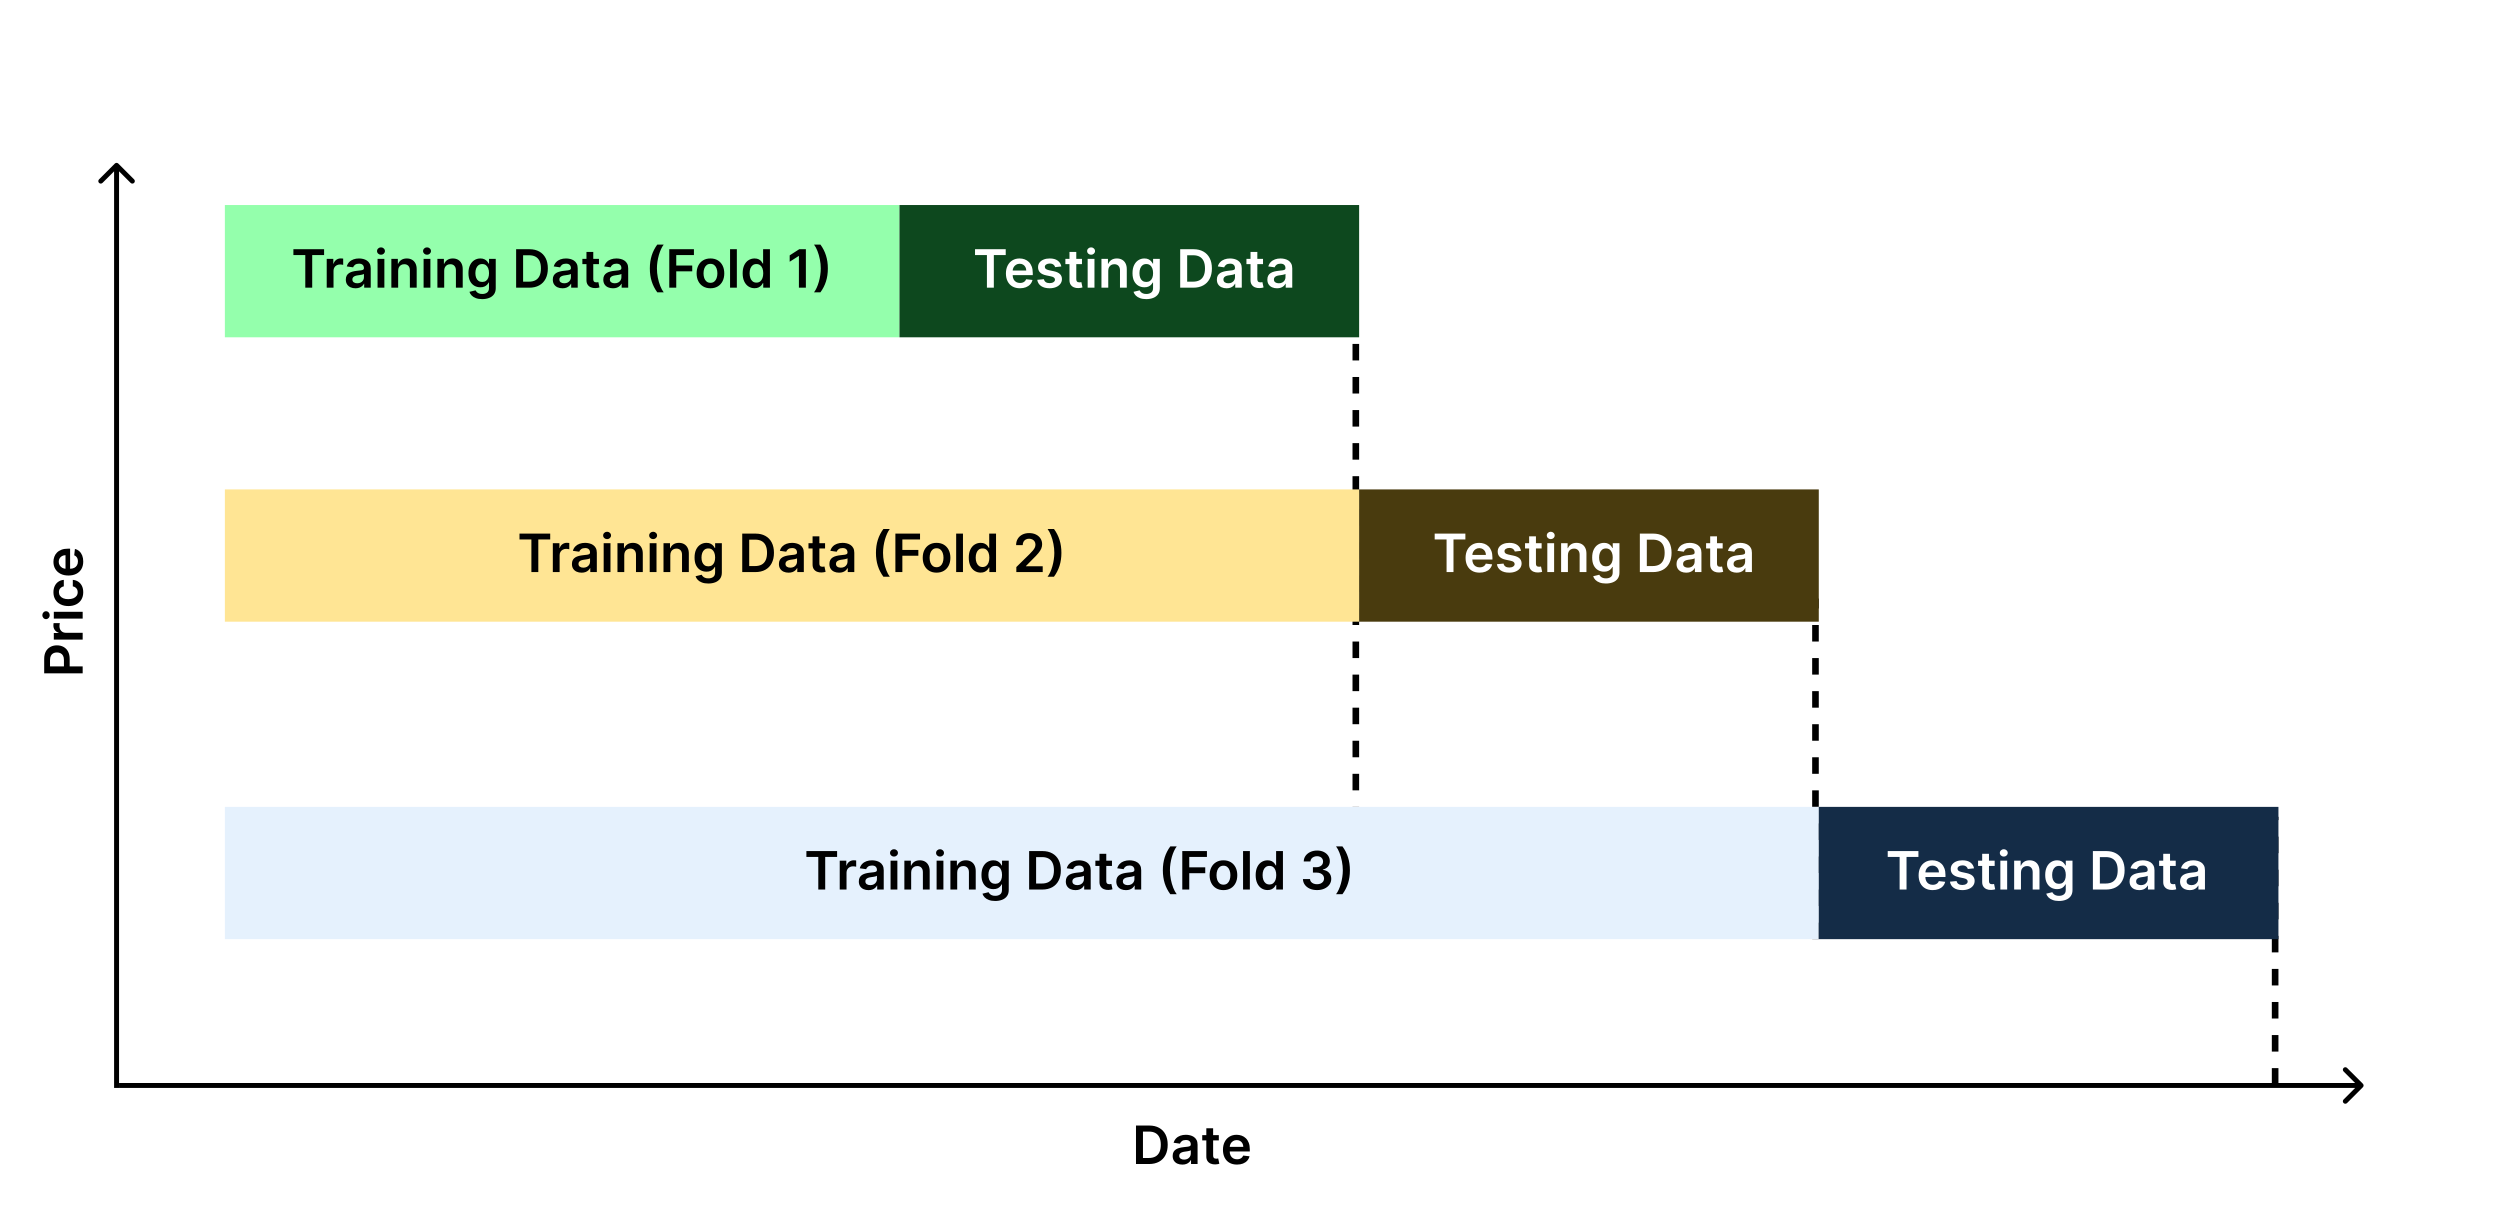 <svg width="756" height="370" viewBox="0 0 756 370" fill="none" xmlns="http://www.w3.org/2000/svg">
<rect width="756" height="370" fill="white"/>
<line x1="410" y1="249" x2="410" y2="102" stroke="black" stroke-width="2" stroke-dasharray="5 5"/>
<path d="M35.78 49.47C35.487 49.177 35.013 49.177 34.72 49.47L29.947 54.243C29.654 54.535 29.654 55.01 29.947 55.303C30.24 55.596 30.715 55.596 31.007 55.303L35.25 51.061L39.493 55.303C39.785 55.596 40.26 55.596 40.553 55.303C40.846 55.01 40.846 54.535 40.553 54.243L35.78 49.47ZM36 329L36 50H34.5L34.5 329H36Z" fill="black"/>
<path d="M714.53 328.78C714.823 328.487 714.823 328.013 714.53 327.72L709.757 322.947C709.464 322.654 708.99 322.654 708.697 322.947C708.404 323.24 708.404 323.714 708.697 324.007L712.939 328.25L708.697 332.493C708.404 332.786 708.404 333.26 708.697 333.553C708.99 333.846 709.464 333.846 709.757 333.553L714.53 328.78ZM36 329H714V327.5H36V329Z" fill="black"/>
<line x1="549" y1="284" x2="549" y2="181" stroke="black" stroke-width="2" stroke-dasharray="5 5"/>
<line x1="688" y1="328" x2="688" y2="247" stroke="black" stroke-width="2" stroke-dasharray="5 5"/>
<rect x="68" y="62" width="204" height="40" fill="#94FFAC"/>
<rect x="68" y="148" width="343" height="40" fill="#FFE594"/>
<rect x="68" y="244" width="482" height="40" fill="#E5F1FD"/>
<rect x="272" y="62" width="139" height="40" fill="#0D481E"/>
<rect x="411" y="148" width="139" height="40" fill="#493B0E"/>
<rect x="550" y="244" width="139" height="40" fill="#142C47"/>
<path d="M88.722 77.131V75.364H98.006V77.131H94.41V87H92.319V77.131H88.722ZM98.799 87V78.273H100.793V79.727H100.884C101.043 79.224 101.316 78.835 101.702 78.562C102.093 78.286 102.538 78.148 103.038 78.148C103.151 78.148 103.278 78.153 103.418 78.165C103.562 78.172 103.682 78.186 103.776 78.204V80.097C103.689 80.066 103.551 80.04 103.362 80.017C103.176 79.99 102.996 79.977 102.822 79.977C102.447 79.977 102.11 80.059 101.81 80.222C101.515 80.381 101.282 80.602 101.112 80.886C100.941 81.171 100.856 81.498 100.856 81.869V87H98.799ZM107.498 87.176C106.945 87.176 106.447 87.078 106.004 86.881C105.564 86.68 105.216 86.385 104.958 85.994C104.704 85.604 104.577 85.123 104.577 84.551C104.577 84.059 104.668 83.651 104.85 83.329C105.032 83.008 105.28 82.75 105.594 82.557C105.909 82.364 106.263 82.218 106.657 82.119C107.055 82.017 107.466 81.943 107.89 81.898C108.401 81.845 108.816 81.797 109.134 81.756C109.452 81.71 109.683 81.642 109.827 81.551C109.975 81.456 110.049 81.311 110.049 81.114V81.079C110.049 80.651 109.922 80.32 109.668 80.085C109.415 79.85 109.049 79.733 108.572 79.733C108.068 79.733 107.668 79.843 107.373 80.062C107.081 80.282 106.884 80.542 106.782 80.841L104.862 80.568C105.013 80.038 105.263 79.595 105.612 79.239C105.96 78.879 106.386 78.61 106.89 78.432C107.394 78.25 107.951 78.159 108.56 78.159C108.981 78.159 109.399 78.208 109.816 78.307C110.233 78.405 110.613 78.568 110.958 78.796C111.303 79.019 111.579 79.324 111.788 79.71C112 80.097 112.106 80.579 112.106 81.159V87H110.129V85.801H110.06C109.935 86.044 109.759 86.271 109.532 86.483C109.308 86.691 109.026 86.86 108.685 86.989C108.348 87.114 107.952 87.176 107.498 87.176ZM108.032 85.665C108.445 85.665 108.803 85.583 109.106 85.421C109.409 85.254 109.642 85.034 109.805 84.761C109.971 84.489 110.055 84.191 110.055 83.869V82.841C109.99 82.894 109.88 82.943 109.725 82.989C109.574 83.034 109.403 83.074 109.214 83.108C109.024 83.142 108.837 83.172 108.651 83.199C108.466 83.225 108.305 83.248 108.168 83.267C107.862 83.309 107.587 83.377 107.344 83.472C107.102 83.566 106.911 83.699 106.771 83.869C106.63 84.036 106.56 84.252 106.56 84.517C106.56 84.896 106.699 85.182 106.975 85.375C107.252 85.568 107.604 85.665 108.032 85.665ZM114.174 87V78.273H116.231V87H114.174ZM115.208 77.034C114.882 77.034 114.602 76.926 114.367 76.71C114.132 76.49 114.015 76.227 114.015 75.921C114.015 75.61 114.132 75.347 114.367 75.131C114.602 74.911 114.882 74.801 115.208 74.801C115.538 74.801 115.818 74.911 116.049 75.131C116.284 75.347 116.401 75.61 116.401 75.921C116.401 76.227 116.284 76.49 116.049 76.71C115.818 76.926 115.538 77.034 115.208 77.034ZM120.403 81.886V87H118.346V78.273H120.312V79.756H120.414C120.615 79.267 120.935 78.879 121.374 78.591C121.817 78.303 122.365 78.159 123.016 78.159C123.619 78.159 124.143 78.288 124.59 78.546C125.041 78.803 125.389 79.176 125.636 79.665C125.886 80.153 126.009 80.746 126.005 81.443V87H123.948V81.761C123.948 81.178 123.797 80.722 123.494 80.392C123.194 80.062 122.78 79.898 122.249 79.898C121.889 79.898 121.569 79.977 121.289 80.136C121.013 80.292 120.795 80.517 120.636 80.812C120.48 81.108 120.403 81.466 120.403 81.886ZM128.096 87V78.273H130.153V87H128.096ZM129.13 77.034C128.804 77.034 128.524 76.926 128.289 76.71C128.054 76.49 127.937 76.227 127.937 75.921C127.937 75.61 128.054 75.347 128.289 75.131C128.524 74.911 128.804 74.801 129.13 74.801C129.46 74.801 129.74 74.911 129.971 75.131C130.206 75.347 130.323 75.61 130.323 75.921C130.323 76.227 130.206 76.49 129.971 76.71C129.74 76.926 129.46 77.034 129.13 77.034ZM134.325 81.886V87H132.268V78.273H134.234V79.756H134.336C134.537 79.267 134.857 78.879 135.296 78.591C135.739 78.303 136.287 78.159 136.938 78.159C137.54 78.159 138.065 78.288 138.512 78.546C138.963 78.803 139.311 79.176 139.558 79.665C139.808 80.153 139.931 80.746 139.927 81.443V87H137.87V81.761C137.87 81.178 137.719 80.722 137.415 80.392C137.116 80.062 136.701 79.898 136.171 79.898C135.811 79.898 135.491 79.977 135.211 80.136C134.934 80.292 134.717 80.517 134.558 80.812C134.402 81.108 134.325 81.466 134.325 81.886ZM145.813 90.454C145.075 90.454 144.44 90.354 143.91 90.153C143.379 89.956 142.953 89.691 142.631 89.358C142.309 89.025 142.086 88.655 141.961 88.25L143.813 87.801C143.897 87.972 144.018 88.14 144.177 88.307C144.336 88.477 144.55 88.617 144.819 88.727C145.092 88.841 145.434 88.898 145.847 88.898C146.431 88.898 146.914 88.756 147.296 88.472C147.679 88.191 147.87 87.729 147.87 87.085V85.432H147.768C147.662 85.644 147.506 85.862 147.302 86.085C147.101 86.309 146.834 86.496 146.501 86.648C146.171 86.799 145.756 86.875 145.256 86.875C144.586 86.875 143.978 86.718 143.433 86.403C142.891 86.085 142.459 85.612 142.137 84.983C141.819 84.35 141.66 83.559 141.66 82.608C141.66 81.65 141.819 80.841 142.137 80.182C142.459 79.519 142.893 79.017 143.438 78.676C143.984 78.331 144.592 78.159 145.262 78.159C145.773 78.159 146.194 78.246 146.523 78.421C146.857 78.591 147.122 78.797 147.319 79.04C147.516 79.278 147.665 79.504 147.768 79.716H147.881V78.273H149.91V87.142C149.91 87.888 149.732 88.506 149.376 88.994C149.02 89.483 148.533 89.849 147.915 90.091C147.298 90.333 146.597 90.454 145.813 90.454ZM145.83 85.261C146.266 85.261 146.637 85.155 146.944 84.943C147.251 84.731 147.484 84.426 147.643 84.028C147.802 83.631 147.881 83.153 147.881 82.597C147.881 82.047 147.802 81.566 147.643 81.153C147.487 80.74 147.256 80.421 146.95 80.193C146.647 79.962 146.273 79.847 145.83 79.847C145.372 79.847 144.989 79.966 144.683 80.204C144.376 80.443 144.145 80.771 143.989 81.188C143.834 81.6 143.756 82.07 143.756 82.597C143.756 83.131 143.834 83.599 143.989 84C144.148 84.398 144.381 84.708 144.688 84.932C144.999 85.151 145.379 85.261 145.83 85.261ZM160.021 87H156.077V75.364H160.1C161.255 75.364 162.248 75.597 163.077 76.062C163.911 76.525 164.551 77.189 164.998 78.057C165.445 78.924 165.668 79.962 165.668 81.171C165.668 82.383 165.443 83.424 164.992 84.296C164.545 85.167 163.899 85.835 163.055 86.301C162.214 86.767 161.202 87 160.021 87ZM158.185 85.176H159.918C160.729 85.176 161.405 85.028 161.947 84.733C162.488 84.434 162.896 83.989 163.168 83.398C163.441 82.803 163.577 82.061 163.577 81.171C163.577 80.28 163.441 79.542 163.168 78.954C162.896 78.364 162.492 77.922 161.958 77.631C161.428 77.335 160.769 77.188 159.981 77.188H158.185V85.176ZM170.092 87.176C169.539 87.176 169.04 87.078 168.597 86.881C168.158 86.68 167.809 86.385 167.552 85.994C167.298 85.604 167.171 85.123 167.171 84.551C167.171 84.059 167.262 83.651 167.444 83.329C167.626 83.008 167.874 82.75 168.188 82.557C168.503 82.364 168.857 82.218 169.251 82.119C169.648 82.017 170.059 81.943 170.484 81.898C170.995 81.845 171.41 81.797 171.728 81.756C172.046 81.71 172.277 81.642 172.421 81.551C172.569 81.456 172.643 81.311 172.643 81.114V81.079C172.643 80.651 172.516 80.32 172.262 80.085C172.008 79.85 171.643 79.733 171.165 79.733C170.662 79.733 170.262 79.843 169.967 80.062C169.675 80.282 169.478 80.542 169.376 80.841L167.455 80.568C167.607 80.038 167.857 79.595 168.205 79.239C168.554 78.879 168.98 78.61 169.484 78.432C169.987 78.25 170.544 78.159 171.154 78.159C171.575 78.159 171.993 78.208 172.41 78.307C172.826 78.405 173.207 78.568 173.552 78.796C173.897 79.019 174.173 79.324 174.381 79.71C174.594 80.097 174.7 80.579 174.7 81.159V87H172.722V85.801H172.654C172.529 86.044 172.353 86.271 172.126 86.483C171.902 86.691 171.62 86.86 171.279 86.989C170.942 87.114 170.546 87.176 170.092 87.176ZM170.626 85.665C171.039 85.665 171.397 85.583 171.7 85.421C172.003 85.254 172.236 85.034 172.398 84.761C172.565 84.489 172.648 84.191 172.648 83.869V82.841C172.584 82.894 172.474 82.943 172.319 82.989C172.167 83.034 171.997 83.074 171.808 83.108C171.618 83.142 171.431 83.172 171.245 83.199C171.059 83.225 170.898 83.248 170.762 83.267C170.455 83.309 170.181 83.377 169.938 83.472C169.696 83.566 169.504 83.699 169.364 83.869C169.224 84.036 169.154 84.252 169.154 84.517C169.154 84.896 169.292 85.182 169.569 85.375C169.845 85.568 170.198 85.665 170.626 85.665ZM181.126 78.273V79.864H176.109V78.273H181.126ZM177.347 76.182H179.404V84.375C179.404 84.651 179.446 84.864 179.529 85.011C179.616 85.155 179.73 85.254 179.87 85.307C180.01 85.36 180.165 85.386 180.336 85.386C180.465 85.386 180.582 85.377 180.688 85.358C180.798 85.339 180.881 85.322 180.938 85.307L181.285 86.915C181.175 86.953 181.018 86.994 180.813 87.04C180.612 87.085 180.366 87.112 180.075 87.119C179.559 87.135 179.095 87.057 178.683 86.886C178.27 86.712 177.942 86.443 177.7 86.079C177.461 85.716 177.344 85.261 177.347 84.716V76.182ZM185.357 87.176C184.804 87.176 184.306 87.078 183.863 86.881C183.424 86.68 183.075 86.385 182.817 85.994C182.564 85.604 182.437 85.123 182.437 84.551C182.437 84.059 182.528 83.651 182.71 83.329C182.891 83.008 183.139 82.75 183.454 82.557C183.768 82.364 184.122 82.218 184.516 82.119C184.914 82.017 185.325 81.943 185.749 81.898C186.261 81.845 186.675 81.797 186.994 81.756C187.312 81.71 187.543 81.642 187.687 81.551C187.835 81.456 187.908 81.311 187.908 81.114V81.079C187.908 80.651 187.781 80.32 187.528 80.085C187.274 79.85 186.908 79.733 186.431 79.733C185.927 79.733 185.528 79.843 185.232 80.062C184.941 80.282 184.744 80.542 184.641 80.841L182.721 80.568C182.872 80.038 183.122 79.595 183.471 79.239C183.819 78.879 184.246 78.61 184.749 78.432C185.253 78.25 185.81 78.159 186.42 78.159C186.84 78.159 187.259 78.208 187.675 78.307C188.092 78.405 188.473 78.568 188.817 78.796C189.162 79.019 189.439 79.324 189.647 79.71C189.859 80.097 189.965 80.579 189.965 81.159V87H187.988V85.801H187.92C187.795 86.044 187.619 86.271 187.391 86.483C187.168 86.691 186.886 86.86 186.545 86.989C186.208 87.114 185.812 87.176 185.357 87.176ZM185.891 85.665C186.304 85.665 186.662 85.583 186.965 85.421C187.268 85.254 187.501 85.034 187.664 84.761C187.831 84.489 187.914 84.191 187.914 83.869V82.841C187.85 82.894 187.74 82.943 187.585 82.989C187.433 83.034 187.263 83.074 187.073 83.108C186.884 83.142 186.696 83.172 186.511 83.199C186.325 83.225 186.164 83.248 186.028 83.267C185.721 83.309 185.446 83.377 185.204 83.472C184.961 83.566 184.77 83.699 184.63 83.869C184.49 84.036 184.42 84.252 184.42 84.517C184.42 84.896 184.558 85.182 184.835 85.375C185.111 85.568 185.463 85.665 185.891 85.665ZM196.513 81.182C196.513 79.761 196.701 78.456 197.076 77.267C197.455 76.074 198.017 74.972 198.763 73.96H200.701C200.413 74.335 200.144 74.796 199.894 75.341C199.644 75.883 199.426 76.477 199.241 77.125C199.059 77.769 198.915 78.438 198.809 79.131C198.707 79.824 198.656 80.508 198.656 81.182C198.656 82.079 198.745 82.989 198.923 83.909C199.104 84.829 199.349 85.684 199.656 86.472C199.966 87.256 200.315 87.898 200.701 88.398H198.763C198.017 87.386 197.455 86.286 197.076 85.097C196.701 83.903 196.513 82.599 196.513 81.182ZM202.39 87V75.364H209.844V77.131H204.498V80.29H209.333V82.057H204.498V87H202.39ZM214.84 87.171C213.988 87.171 213.249 86.983 212.624 86.608C211.999 86.233 211.514 85.708 211.17 85.034C210.829 84.36 210.658 83.572 210.658 82.671C210.658 81.769 210.829 80.979 211.17 80.301C211.514 79.623 211.999 79.097 212.624 78.722C213.249 78.347 213.988 78.159 214.84 78.159C215.692 78.159 216.431 78.347 217.056 78.722C217.681 79.097 218.164 79.623 218.505 80.301C218.85 80.979 219.022 81.769 219.022 82.671C219.022 83.572 218.85 84.36 218.505 85.034C218.164 85.708 217.681 86.233 217.056 86.608C216.431 86.983 215.692 87.171 214.84 87.171ZM214.852 85.523C215.314 85.523 215.7 85.396 216.011 85.142C216.321 84.885 216.552 84.54 216.704 84.108C216.859 83.676 216.937 83.195 216.937 82.665C216.937 82.131 216.859 81.648 216.704 81.216C216.552 80.78 216.321 80.434 216.011 80.176C215.7 79.919 215.314 79.79 214.852 79.79C214.378 79.79 213.984 79.919 213.67 80.176C213.359 80.434 213.126 80.78 212.971 81.216C212.819 81.648 212.744 82.131 212.744 82.665C212.744 83.195 212.819 83.676 212.971 84.108C213.126 84.54 213.359 84.885 213.67 85.142C213.984 85.396 214.378 85.523 214.852 85.523ZM222.825 75.364V87H220.768V75.364H222.825ZM228.178 87.153C227.493 87.153 226.879 86.977 226.337 86.625C225.796 86.273 225.368 85.761 225.053 85.091C224.739 84.421 224.582 83.606 224.582 82.648C224.582 81.678 224.741 80.86 225.059 80.193C225.381 79.523 225.815 79.017 226.36 78.676C226.906 78.331 227.513 78.159 228.184 78.159C228.695 78.159 229.116 78.246 229.445 78.421C229.775 78.591 230.036 78.797 230.229 79.04C230.423 79.278 230.572 79.504 230.678 79.716H230.763V75.364H232.826V87H230.803V85.625H230.678C230.572 85.837 230.419 86.062 230.218 86.301C230.017 86.536 229.752 86.737 229.423 86.903C229.093 87.07 228.678 87.153 228.178 87.153ZM228.752 85.466C229.188 85.466 229.559 85.349 229.866 85.114C230.173 84.875 230.406 84.544 230.565 84.119C230.724 83.695 230.803 83.201 230.803 82.636C230.803 82.072 230.724 81.581 230.565 81.165C230.409 80.748 230.178 80.424 229.871 80.193C229.568 79.962 229.195 79.847 228.752 79.847C228.294 79.847 227.911 79.966 227.604 80.204C227.298 80.443 227.067 80.773 226.911 81.193C226.756 81.614 226.678 82.095 226.678 82.636C226.678 83.182 226.756 83.669 226.911 84.097C227.07 84.521 227.303 84.856 227.61 85.102C227.921 85.345 228.301 85.466 228.752 85.466ZM243.697 75.364V87H241.589V77.415H241.521L238.799 79.153V77.222L241.691 75.364H243.697ZM250.344 81.182C250.344 82.599 250.155 83.903 249.776 85.097C249.401 86.286 248.841 87.386 248.094 88.398H246.157C246.449 88.023 246.718 87.564 246.964 87.023C247.214 86.481 247.43 85.886 247.612 85.239C247.797 84.591 247.941 83.921 248.043 83.227C248.149 82.534 248.202 81.852 248.202 81.182C248.202 80.284 248.112 79.375 247.93 78.454C247.752 77.534 247.507 76.68 247.197 75.892C246.89 75.104 246.543 74.46 246.157 73.96H248.094C248.841 74.972 249.401 76.074 249.776 77.267C250.155 78.456 250.344 79.761 250.344 81.182Z" fill="black"/>
<path d="M157.097 163.131V161.364H166.381V163.131H162.785V173H160.694V163.131H157.097ZM167.174 173V164.273H169.168V165.727H169.259C169.418 165.223 169.691 164.835 170.077 164.562C170.468 164.286 170.913 164.148 171.413 164.148C171.526 164.148 171.653 164.153 171.793 164.165C171.937 164.172 172.057 164.186 172.151 164.205V166.097C172.064 166.066 171.926 166.04 171.737 166.017C171.551 165.991 171.371 165.977 171.197 165.977C170.822 165.977 170.485 166.059 170.185 166.222C169.89 166.381 169.657 166.602 169.487 166.886C169.316 167.17 169.231 167.498 169.231 167.869V173H167.174ZM175.873 173.176C175.32 173.176 174.822 173.078 174.379 172.881C173.939 172.68 173.591 172.384 173.333 171.994C173.079 171.604 172.952 171.123 172.952 170.551C172.952 170.059 173.043 169.652 173.225 169.33C173.407 169.008 173.655 168.75 173.969 168.557C174.284 168.364 174.638 168.218 175.032 168.119C175.43 168.017 175.841 167.943 176.265 167.898C176.776 167.845 177.191 167.797 177.509 167.756C177.827 167.71 178.058 167.642 178.202 167.551C178.35 167.456 178.424 167.311 178.424 167.114V167.08C178.424 166.652 178.297 166.32 178.043 166.085C177.79 165.85 177.424 165.733 176.947 165.733C176.443 165.733 176.043 165.843 175.748 166.062C175.456 166.282 175.259 166.542 175.157 166.841L173.237 166.568C173.388 166.038 173.638 165.595 173.987 165.239C174.335 164.879 174.761 164.61 175.265 164.432C175.769 164.25 176.326 164.159 176.935 164.159C177.356 164.159 177.774 164.208 178.191 164.307C178.608 164.405 178.988 164.568 179.333 164.795C179.678 165.019 179.954 165.324 180.163 165.71C180.375 166.097 180.481 166.58 180.481 167.159V173H178.504V171.801H178.435C178.31 172.044 178.134 172.271 177.907 172.483C177.683 172.691 177.401 172.86 177.06 172.989C176.723 173.114 176.327 173.176 175.873 173.176ZM176.407 171.665C176.82 171.665 177.178 171.583 177.481 171.42C177.784 171.254 178.017 171.034 178.18 170.761C178.346 170.489 178.43 170.191 178.43 169.869V168.841C178.365 168.894 178.255 168.943 178.1 168.989C177.949 169.034 177.778 169.074 177.589 169.108C177.399 169.142 177.212 169.172 177.026 169.199C176.841 169.225 176.68 169.248 176.543 169.267C176.237 169.309 175.962 169.377 175.719 169.472C175.477 169.566 175.286 169.699 175.146 169.869C175.005 170.036 174.935 170.252 174.935 170.517C174.935 170.896 175.074 171.182 175.35 171.375C175.627 171.568 175.979 171.665 176.407 171.665ZM182.549 173V164.273H184.606V173H182.549ZM183.583 163.034C183.257 163.034 182.977 162.926 182.742 162.71C182.507 162.491 182.39 162.227 182.39 161.92C182.39 161.61 182.507 161.347 182.742 161.131C182.977 160.911 183.257 160.801 183.583 160.801C183.913 160.801 184.193 160.911 184.424 161.131C184.659 161.347 184.776 161.61 184.776 161.92C184.776 162.227 184.659 162.491 184.424 162.71C184.193 162.926 183.913 163.034 183.583 163.034ZM188.778 167.886V173H186.721V164.273H188.687V165.756H188.789C188.99 165.267 189.31 164.879 189.749 164.591C190.192 164.303 190.74 164.159 191.391 164.159C191.994 164.159 192.518 164.288 192.965 164.545C193.416 164.803 193.764 165.176 194.011 165.665C194.261 166.153 194.384 166.746 194.38 167.443V173H192.323V167.761C192.323 167.178 192.172 166.722 191.869 166.392C191.569 166.062 191.155 165.898 190.624 165.898C190.264 165.898 189.944 165.977 189.664 166.136C189.388 166.292 189.17 166.517 189.011 166.812C188.855 167.108 188.778 167.466 188.778 167.886ZM196.471 173V164.273H198.528V173H196.471ZM197.505 163.034C197.179 163.034 196.899 162.926 196.664 162.71C196.429 162.491 196.312 162.227 196.312 161.92C196.312 161.61 196.429 161.347 196.664 161.131C196.899 160.911 197.179 160.801 197.505 160.801C197.835 160.801 198.115 160.911 198.346 161.131C198.581 161.347 198.698 161.61 198.698 161.92C198.698 162.227 198.581 162.491 198.346 162.71C198.115 162.926 197.835 163.034 197.505 163.034ZM202.7 167.886V173H200.643V164.273H202.609V165.756H202.711C202.912 165.267 203.232 164.879 203.671 164.591C204.114 164.303 204.662 164.159 205.313 164.159C205.915 164.159 206.44 164.288 206.887 164.545C207.338 164.803 207.686 165.176 207.933 165.665C208.183 166.153 208.306 166.746 208.302 167.443V173H206.245V167.761C206.245 167.178 206.094 166.722 205.79 166.392C205.491 166.062 205.076 165.898 204.546 165.898C204.186 165.898 203.866 165.977 203.586 166.136C203.309 166.292 203.092 166.517 202.933 166.812C202.777 167.108 202.7 167.466 202.7 167.886ZM214.188 176.455C213.45 176.455 212.815 176.354 212.285 176.153C211.754 175.956 211.328 175.691 211.006 175.358C210.684 175.025 210.461 174.655 210.336 174.25L212.188 173.801C212.272 173.972 212.393 174.14 212.552 174.307C212.711 174.477 212.925 174.617 213.194 174.727C213.467 174.841 213.809 174.898 214.222 174.898C214.806 174.898 215.289 174.756 215.671 174.472C216.054 174.191 216.245 173.729 216.245 173.085V171.432H216.143C216.037 171.644 215.881 171.862 215.677 172.085C215.476 172.309 215.209 172.496 214.876 172.648C214.546 172.799 214.131 172.875 213.631 172.875C212.961 172.875 212.353 172.718 211.808 172.403C211.266 172.085 210.834 171.612 210.512 170.983C210.194 170.35 210.035 169.559 210.035 168.608C210.035 167.65 210.194 166.841 210.512 166.182C210.834 165.519 211.268 165.017 211.813 164.676C212.359 164.331 212.967 164.159 213.637 164.159C214.148 164.159 214.569 164.246 214.898 164.42C215.232 164.591 215.497 164.797 215.694 165.04C215.891 165.278 216.04 165.504 216.143 165.716H216.256V164.273H218.285V173.142C218.285 173.888 218.107 174.506 217.751 174.994C217.395 175.483 216.908 175.848 216.29 176.091C215.673 176.333 214.972 176.455 214.188 176.455ZM214.205 171.261C214.641 171.261 215.012 171.155 215.319 170.943C215.626 170.731 215.859 170.426 216.018 170.028C216.177 169.631 216.256 169.153 216.256 168.597C216.256 168.047 216.177 167.566 216.018 167.153C215.862 166.741 215.631 166.42 215.325 166.193C215.022 165.962 214.648 165.847 214.205 165.847C213.747 165.847 213.364 165.966 213.058 166.205C212.751 166.443 212.52 166.771 212.364 167.188C212.209 167.6 212.131 168.07 212.131 168.597C212.131 169.131 212.209 169.598 212.364 170C212.523 170.398 212.756 170.708 213.063 170.932C213.374 171.152 213.754 171.261 214.205 171.261ZM228.396 173H224.452V161.364H228.475C229.63 161.364 230.623 161.597 231.452 162.062C232.286 162.525 232.926 163.189 233.373 164.057C233.82 164.924 234.043 165.962 234.043 167.17C234.043 168.383 233.818 169.424 233.367 170.295C232.92 171.167 232.274 171.835 231.43 172.301C230.589 172.767 229.577 173 228.396 173ZM226.56 171.176H228.293C229.104 171.176 229.78 171.028 230.322 170.733C230.863 170.434 231.271 169.989 231.543 169.398C231.816 168.803 231.952 168.061 231.952 167.17C231.952 166.28 231.816 165.542 231.543 164.955C231.271 164.364 230.867 163.922 230.333 163.631C229.803 163.335 229.144 163.188 228.356 163.188H226.56V171.176ZM238.467 173.176C237.914 173.176 237.415 173.078 236.972 172.881C236.533 172.68 236.184 172.384 235.927 171.994C235.673 171.604 235.546 171.123 235.546 170.551C235.546 170.059 235.637 169.652 235.819 169.33C236.001 169.008 236.249 168.75 236.563 168.557C236.878 168.364 237.232 168.218 237.626 168.119C238.023 168.017 238.434 167.943 238.859 167.898C239.37 167.845 239.785 167.797 240.103 167.756C240.421 167.71 240.652 167.642 240.796 167.551C240.944 167.456 241.018 167.311 241.018 167.114V167.08C241.018 166.652 240.891 166.32 240.637 166.085C240.383 165.85 240.018 165.733 239.54 165.733C239.037 165.733 238.637 165.843 238.342 166.062C238.05 166.282 237.853 166.542 237.751 166.841L235.83 166.568C235.982 166.038 236.232 165.595 236.58 165.239C236.929 164.879 237.355 164.61 237.859 164.432C238.362 164.25 238.919 164.159 239.529 164.159C239.95 164.159 240.368 164.208 240.785 164.307C241.201 164.405 241.582 164.568 241.927 164.795C242.272 165.019 242.548 165.324 242.756 165.71C242.969 166.097 243.075 166.58 243.075 167.159V173H241.097V171.801H241.029C240.904 172.044 240.728 172.271 240.501 172.483C240.277 172.691 239.995 172.86 239.654 172.989C239.317 173.114 238.921 173.176 238.467 173.176ZM239.001 171.665C239.414 171.665 239.772 171.583 240.075 171.42C240.378 171.254 240.611 171.034 240.773 170.761C240.94 170.489 241.023 170.191 241.023 169.869V168.841C240.959 168.894 240.849 168.943 240.694 168.989C240.542 169.034 240.372 169.074 240.183 169.108C239.993 169.142 239.806 169.172 239.62 169.199C239.434 169.225 239.273 169.248 239.137 169.267C238.83 169.309 238.556 169.377 238.313 169.472C238.071 169.566 237.879 169.699 237.739 169.869C237.599 170.036 237.529 170.252 237.529 170.517C237.529 170.896 237.667 171.182 237.944 171.375C238.22 171.568 238.573 171.665 239.001 171.665ZM249.501 164.273V165.864H244.484V164.273H249.501ZM245.722 162.182H247.779V170.375C247.779 170.652 247.821 170.864 247.904 171.011C247.991 171.155 248.105 171.254 248.245 171.307C248.385 171.36 248.54 171.386 248.711 171.386C248.84 171.386 248.957 171.377 249.063 171.358C249.173 171.339 249.256 171.322 249.313 171.307L249.66 172.915C249.55 172.953 249.393 172.994 249.188 173.04C248.987 173.085 248.741 173.112 248.45 173.119C247.934 173.134 247.47 173.057 247.058 172.886C246.645 172.712 246.317 172.443 246.075 172.08C245.836 171.716 245.719 171.261 245.722 170.716V162.182ZM253.732 173.176C253.179 173.176 252.681 173.078 252.238 172.881C251.799 172.68 251.45 172.384 251.192 171.994C250.939 171.604 250.812 171.123 250.812 170.551C250.812 170.059 250.903 169.652 251.085 169.33C251.266 169.008 251.514 168.75 251.829 168.557C252.143 168.364 252.497 168.218 252.891 168.119C253.289 168.017 253.7 167.943 254.124 167.898C254.636 167.845 255.05 167.797 255.369 167.756C255.687 167.71 255.918 167.642 256.062 167.551C256.21 167.456 256.283 167.311 256.283 167.114V167.08C256.283 166.652 256.156 166.32 255.903 166.085C255.649 165.85 255.283 165.733 254.806 165.733C254.302 165.733 253.903 165.843 253.607 166.062C253.316 166.282 253.119 166.542 253.016 166.841L251.096 166.568C251.247 166.038 251.497 165.595 251.846 165.239C252.194 164.879 252.621 164.61 253.124 164.432C253.628 164.25 254.185 164.159 254.795 164.159C255.215 164.159 255.634 164.208 256.05 164.307C256.467 164.405 256.848 164.568 257.192 164.795C257.537 165.019 257.814 165.324 258.022 165.71C258.234 166.097 258.34 166.58 258.34 167.159V173H256.363V171.801H256.295C256.17 172.044 255.994 172.271 255.766 172.483C255.543 172.691 255.261 172.86 254.92 172.989C254.583 173.114 254.187 173.176 253.732 173.176ZM254.266 171.665C254.679 171.665 255.037 171.583 255.34 171.42C255.643 171.254 255.876 171.034 256.039 170.761C256.206 170.489 256.289 170.191 256.289 169.869V168.841C256.225 168.894 256.115 168.943 255.96 168.989C255.808 169.034 255.638 169.074 255.448 169.108C255.259 169.142 255.071 169.172 254.886 169.199C254.7 169.225 254.539 169.248 254.403 169.267C254.096 169.309 253.821 169.377 253.579 169.472C253.336 169.566 253.145 169.699 253.005 169.869C252.865 170.036 252.795 170.252 252.795 170.517C252.795 170.896 252.933 171.182 253.21 171.375C253.486 171.568 253.838 171.665 254.266 171.665ZM264.888 167.182C264.888 165.761 265.076 164.456 265.451 163.267C265.83 162.074 266.392 160.972 267.138 159.96H269.076C268.788 160.335 268.519 160.795 268.269 161.341C268.019 161.883 267.801 162.477 267.616 163.125C267.434 163.769 267.29 164.437 267.184 165.131C267.082 165.824 267.031 166.508 267.031 167.182C267.031 168.08 267.12 168.989 267.298 169.909C267.479 170.83 267.724 171.684 268.031 172.472C268.341 173.256 268.69 173.898 269.076 174.398H267.138C266.392 173.386 265.83 172.286 265.451 171.097C265.076 169.903 264.888 168.598 264.888 167.182ZM270.765 173V161.364H278.219V163.131H272.873V166.29H277.708V168.057H272.873V173H270.765ZM283.215 173.17C282.363 173.17 281.624 172.983 280.999 172.608C280.374 172.233 279.889 171.708 279.545 171.034C279.204 170.36 279.033 169.572 279.033 168.67C279.033 167.769 279.204 166.979 279.545 166.301C279.889 165.623 280.374 165.097 280.999 164.722C281.624 164.347 282.363 164.159 283.215 164.159C284.067 164.159 284.806 164.347 285.431 164.722C286.056 165.097 286.539 165.623 286.88 166.301C287.225 166.979 287.397 167.769 287.397 168.67C287.397 169.572 287.225 170.36 286.88 171.034C286.539 171.708 286.056 172.233 285.431 172.608C284.806 172.983 284.067 173.17 283.215 173.17ZM283.227 171.523C283.689 171.523 284.075 171.396 284.386 171.142C284.696 170.884 284.927 170.54 285.079 170.108C285.234 169.676 285.312 169.195 285.312 168.665C285.312 168.131 285.234 167.648 285.079 167.216C284.927 166.78 284.696 166.434 284.386 166.176C284.075 165.919 283.689 165.79 283.227 165.79C282.753 165.79 282.359 165.919 282.045 166.176C281.734 166.434 281.501 166.78 281.346 167.216C281.194 167.648 281.119 168.131 281.119 168.665C281.119 169.195 281.194 169.676 281.346 170.108C281.501 170.54 281.734 170.884 282.045 171.142C282.359 171.396 282.753 171.523 283.227 171.523ZM291.2 161.364V173H289.143V161.364H291.2ZM296.553 173.153C295.868 173.153 295.254 172.977 294.712 172.625C294.171 172.273 293.743 171.761 293.428 171.091C293.114 170.42 292.957 169.606 292.957 168.648C292.957 167.678 293.116 166.86 293.434 166.193C293.756 165.523 294.19 165.017 294.735 164.676C295.281 164.331 295.888 164.159 296.559 164.159C297.07 164.159 297.491 164.246 297.82 164.42C298.15 164.591 298.411 164.797 298.604 165.04C298.798 165.278 298.947 165.504 299.053 165.716H299.138V161.364H301.201V173H299.178V171.625H299.053C298.947 171.837 298.794 172.062 298.593 172.301C298.392 172.536 298.127 172.737 297.798 172.903C297.468 173.07 297.053 173.153 296.553 173.153ZM297.127 171.466C297.563 171.466 297.934 171.348 298.241 171.114C298.548 170.875 298.781 170.544 298.94 170.119C299.099 169.695 299.178 169.201 299.178 168.636C299.178 168.072 299.099 167.581 298.94 167.165C298.784 166.748 298.553 166.424 298.246 166.193C297.943 165.962 297.57 165.847 297.127 165.847C296.669 165.847 296.286 165.966 295.979 166.205C295.673 166.443 295.442 166.773 295.286 167.193C295.131 167.614 295.053 168.095 295.053 168.636C295.053 169.182 295.131 169.669 295.286 170.097C295.445 170.521 295.678 170.856 295.985 171.102C296.296 171.345 296.676 171.466 297.127 171.466ZM307.339 173V171.477L311.379 167.517C311.765 167.127 312.087 166.78 312.344 166.477C312.602 166.174 312.795 165.881 312.924 165.597C313.053 165.312 313.117 165.009 313.117 164.688C313.117 164.32 313.034 164.006 312.867 163.744C312.701 163.479 312.471 163.275 312.18 163.131C311.888 162.987 311.557 162.915 311.185 162.915C310.803 162.915 310.468 162.994 310.18 163.153C309.892 163.309 309.668 163.53 309.509 163.818C309.354 164.106 309.276 164.449 309.276 164.847H307.271C307.271 164.108 307.439 163.466 307.776 162.92C308.113 162.375 308.577 161.953 309.168 161.653C309.763 161.354 310.445 161.205 311.214 161.205C311.994 161.205 312.68 161.35 313.271 161.642C313.862 161.934 314.32 162.333 314.646 162.841C314.975 163.348 315.14 163.928 315.14 164.58C315.14 165.015 315.057 165.443 314.89 165.864C314.723 166.284 314.43 166.75 314.009 167.261C313.593 167.773 313.007 168.392 312.254 169.119L310.248 171.159V171.239H315.316V173H307.339ZM320.969 167.182C320.969 168.598 320.78 169.903 320.401 171.097C320.026 172.286 319.466 173.386 318.719 174.398H316.782C317.074 174.023 317.343 173.564 317.589 173.023C317.839 172.481 318.055 171.886 318.237 171.239C318.422 170.591 318.566 169.92 318.668 169.227C318.774 168.534 318.827 167.852 318.827 167.182C318.827 166.284 318.737 165.375 318.555 164.455C318.377 163.534 318.132 162.68 317.822 161.892C317.515 161.104 317.168 160.46 316.782 159.96H318.719C319.466 160.972 320.026 162.074 320.401 163.267C320.78 164.456 320.969 165.761 320.969 167.182Z" fill="black"/>
<path d="M243.855 259.131V257.364H253.139V259.131H249.543V269H247.452V259.131H243.855ZM253.932 269V260.273H255.926V261.727H256.017C256.176 261.223 256.449 260.835 256.835 260.562C257.225 260.286 257.67 260.148 258.17 260.148C258.284 260.148 258.411 260.153 258.551 260.165C258.695 260.172 258.814 260.186 258.909 260.205V262.097C258.822 262.066 258.684 262.04 258.494 262.017C258.309 261.991 258.129 261.977 257.955 261.977C257.58 261.977 257.242 262.059 256.943 262.222C256.648 262.381 256.415 262.602 256.244 262.886C256.074 263.17 255.989 263.498 255.989 263.869V269H253.932ZM262.631 269.176C262.078 269.176 261.58 269.078 261.136 268.881C260.697 268.68 260.348 268.384 260.091 267.994C259.837 267.604 259.71 267.123 259.71 266.551C259.71 266.059 259.801 265.652 259.983 265.33C260.165 265.008 260.413 264.75 260.727 264.557C261.042 264.364 261.396 264.218 261.79 264.119C262.188 264.017 262.598 263.943 263.023 263.898C263.534 263.845 263.949 263.797 264.267 263.756C264.585 263.71 264.816 263.642 264.96 263.551C265.108 263.456 265.182 263.311 265.182 263.114V263.08C265.182 262.652 265.055 262.32 264.801 262.085C264.547 261.85 264.182 261.733 263.705 261.733C263.201 261.733 262.801 261.843 262.506 262.062C262.214 262.282 262.017 262.542 261.915 262.841L259.994 262.568C260.146 262.038 260.396 261.595 260.744 261.239C261.093 260.879 261.519 260.61 262.023 260.432C262.527 260.25 263.083 260.159 263.693 260.159C264.114 260.159 264.532 260.208 264.949 260.307C265.366 260.405 265.746 260.568 266.091 260.795C266.436 261.019 266.712 261.324 266.92 261.71C267.133 262.097 267.239 262.58 267.239 263.159V269H265.261V267.801H265.193C265.068 268.044 264.892 268.271 264.665 268.483C264.441 268.691 264.159 268.86 263.818 268.989C263.481 269.114 263.085 269.176 262.631 269.176ZM263.165 267.665C263.578 267.665 263.936 267.583 264.239 267.42C264.542 267.254 264.775 267.034 264.938 266.761C265.104 266.489 265.188 266.191 265.188 265.869V264.841C265.123 264.894 265.013 264.943 264.858 264.989C264.706 265.034 264.536 265.074 264.347 265.108C264.157 265.142 263.97 265.172 263.784 265.199C263.598 265.225 263.438 265.248 263.301 265.267C262.994 265.309 262.72 265.377 262.477 265.472C262.235 265.566 262.044 265.699 261.903 265.869C261.763 266.036 261.693 266.252 261.693 266.517C261.693 266.896 261.831 267.182 262.108 267.375C262.384 267.568 262.737 267.665 263.165 267.665ZM269.307 269V260.273H271.364V269H269.307ZM270.341 259.034C270.015 259.034 269.735 258.926 269.5 258.71C269.265 258.491 269.148 258.227 269.148 257.92C269.148 257.61 269.265 257.347 269.5 257.131C269.735 256.911 270.015 256.801 270.341 256.801C270.67 256.801 270.951 256.911 271.182 257.131C271.417 257.347 271.534 257.61 271.534 257.92C271.534 258.227 271.417 258.491 271.182 258.71C270.951 258.926 270.67 259.034 270.341 259.034ZM275.536 263.886V269H273.479V260.273H275.445V261.756H275.547C275.748 261.267 276.068 260.879 276.507 260.591C276.95 260.303 277.498 260.159 278.149 260.159C278.751 260.159 279.276 260.288 279.723 260.545C280.174 260.803 280.522 261.176 280.768 261.665C281.018 262.153 281.142 262.746 281.138 263.443V269H279.081V263.761C279.081 263.178 278.929 262.722 278.626 262.392C278.327 262.062 277.912 261.898 277.382 261.898C277.022 261.898 276.702 261.977 276.422 262.136C276.145 262.292 275.928 262.517 275.768 262.812C275.613 263.108 275.536 263.466 275.536 263.886ZM283.229 269V260.273H285.286V269H283.229ZM284.263 259.034C283.937 259.034 283.657 258.926 283.422 258.71C283.187 258.491 283.07 258.227 283.07 257.92C283.07 257.61 283.187 257.347 283.422 257.131C283.657 256.911 283.937 256.801 284.263 256.801C284.592 256.801 284.873 256.911 285.104 257.131C285.339 257.347 285.456 257.61 285.456 257.92C285.456 258.227 285.339 258.491 285.104 258.71C284.873 258.926 284.592 259.034 284.263 259.034ZM289.457 263.886V269H287.401V260.273H289.366V261.756H289.469C289.67 261.267 289.99 260.879 290.429 260.591C290.872 260.303 291.42 260.159 292.071 260.159C292.673 260.159 293.198 260.288 293.645 260.545C294.096 260.803 294.444 261.176 294.69 261.665C294.94 262.153 295.063 262.746 295.06 263.443V269H293.003V263.761C293.003 263.178 292.851 262.722 292.548 262.392C292.249 262.062 291.834 261.898 291.304 261.898C290.944 261.898 290.624 261.977 290.344 262.136C290.067 262.292 289.849 262.517 289.69 262.812C289.535 263.108 289.457 263.466 289.457 263.886ZM300.946 272.455C300.207 272.455 299.573 272.354 299.043 272.153C298.512 271.956 298.086 271.691 297.764 271.358C297.442 271.025 297.219 270.655 297.094 270.25L298.946 269.801C299.029 269.972 299.151 270.14 299.31 270.307C299.469 270.477 299.683 270.617 299.952 270.727C300.224 270.841 300.567 270.898 300.98 270.898C301.563 270.898 302.046 270.756 302.429 270.472C302.812 270.191 303.003 269.729 303.003 269.085V267.432H302.901C302.795 267.644 302.639 267.862 302.435 268.085C302.234 268.309 301.967 268.496 301.634 268.648C301.304 268.799 300.889 268.875 300.389 268.875C299.719 268.875 299.111 268.718 298.565 268.403C298.024 268.085 297.592 267.612 297.27 266.983C296.952 266.35 296.793 265.559 296.793 264.608C296.793 263.65 296.952 262.841 297.27 262.182C297.592 261.519 298.026 261.017 298.571 260.676C299.116 260.331 299.724 260.159 300.395 260.159C300.906 260.159 301.327 260.246 301.656 260.42C301.99 260.591 302.255 260.797 302.452 261.04C302.649 261.278 302.798 261.504 302.901 261.716H303.014V260.273H305.043V269.142C305.043 269.888 304.865 270.506 304.509 270.994C304.152 271.483 303.666 271.848 303.048 272.091C302.431 272.333 301.73 272.455 300.946 272.455ZM300.963 267.261C301.399 267.261 301.77 267.155 302.077 266.943C302.384 266.731 302.616 266.426 302.776 266.028C302.935 265.631 303.014 265.153 303.014 264.597C303.014 264.047 302.935 263.566 302.776 263.153C302.62 262.741 302.389 262.42 302.082 262.193C301.779 261.962 301.406 261.847 300.963 261.847C300.505 261.847 300.122 261.966 299.815 262.205C299.509 262.443 299.277 262.771 299.122 263.188C298.967 263.6 298.889 264.07 298.889 264.597C298.889 265.131 298.967 265.598 299.122 266C299.281 266.398 299.514 266.708 299.821 266.932C300.132 267.152 300.512 267.261 300.963 267.261ZM315.153 269H311.21V257.364H315.233C316.388 257.364 317.381 257.597 318.21 258.062C319.044 258.525 319.684 259.189 320.131 260.057C320.578 260.924 320.801 261.962 320.801 263.17C320.801 264.383 320.576 265.424 320.125 266.295C319.678 267.167 319.032 267.835 318.188 268.301C317.347 268.767 316.335 269 315.153 269ZM313.318 267.176H315.051C315.862 267.176 316.538 267.028 317.08 266.733C317.621 266.434 318.028 265.989 318.301 265.398C318.574 264.803 318.71 264.061 318.71 263.17C318.71 262.28 318.574 261.542 318.301 260.955C318.028 260.364 317.625 259.922 317.091 259.631C316.561 259.335 315.902 259.188 315.114 259.188H313.318V267.176ZM325.224 269.176C324.671 269.176 324.173 269.078 323.73 268.881C323.291 268.68 322.942 268.384 322.685 267.994C322.431 267.604 322.304 267.123 322.304 266.551C322.304 266.059 322.395 265.652 322.577 265.33C322.759 265.008 323.007 264.75 323.321 264.557C323.635 264.364 323.99 264.218 324.384 264.119C324.781 264.017 325.192 263.943 325.616 263.898C326.128 263.845 326.543 263.797 326.861 263.756C327.179 263.71 327.41 263.642 327.554 263.551C327.702 263.456 327.776 263.311 327.776 263.114V263.08C327.776 262.652 327.649 262.32 327.395 262.085C327.141 261.85 326.776 261.733 326.298 261.733C325.795 261.733 325.395 261.843 325.099 262.062C324.808 262.282 324.611 262.542 324.509 262.841L322.588 262.568C322.74 262.038 322.99 261.595 323.338 261.239C323.687 260.879 324.113 260.61 324.616 260.432C325.12 260.25 325.677 260.159 326.287 260.159C326.707 260.159 327.126 260.208 327.543 260.307C327.959 260.405 328.34 260.568 328.685 260.795C329.029 261.019 329.306 261.324 329.514 261.71C329.726 262.097 329.832 262.58 329.832 263.159V269H327.855V267.801H327.787C327.662 268.044 327.486 268.271 327.259 268.483C327.035 268.691 326.753 268.86 326.412 268.989C326.075 269.114 325.679 269.176 325.224 269.176ZM325.759 267.665C326.171 267.665 326.529 267.583 326.832 267.42C327.135 267.254 327.368 267.034 327.531 266.761C327.698 266.489 327.781 266.191 327.781 265.869V264.841C327.717 264.894 327.607 264.943 327.452 264.989C327.3 265.034 327.13 265.074 326.94 265.108C326.751 265.142 326.563 265.172 326.378 265.199C326.192 265.225 326.031 265.248 325.895 265.267C325.588 265.309 325.313 265.377 325.071 265.472C324.829 265.566 324.637 265.699 324.497 265.869C324.357 266.036 324.287 266.252 324.287 266.517C324.287 266.896 324.425 267.182 324.702 267.375C324.978 267.568 325.33 267.665 325.759 267.665ZM336.259 260.273V261.864H331.241V260.273H336.259ZM332.48 258.182H334.537V266.375C334.537 266.652 334.579 266.864 334.662 267.011C334.749 267.155 334.863 267.254 335.003 267.307C335.143 267.36 335.298 267.386 335.469 267.386C335.598 267.386 335.715 267.377 335.821 267.358C335.931 267.339 336.014 267.322 336.071 267.307L336.418 268.915C336.308 268.953 336.151 268.994 335.946 269.04C335.745 269.085 335.499 269.112 335.207 269.119C334.692 269.134 334.228 269.057 333.815 268.886C333.402 268.712 333.075 268.443 332.832 268.08C332.594 267.716 332.476 267.261 332.48 266.716V258.182ZM340.49 269.176C339.937 269.176 339.439 269.078 338.996 268.881C338.556 268.68 338.208 268.384 337.95 267.994C337.696 267.604 337.57 267.123 337.57 266.551C337.57 266.059 337.661 265.652 337.842 265.33C338.024 265.008 338.272 264.75 338.587 264.557C338.901 264.364 339.255 264.218 339.649 264.119C340.047 264.017 340.458 263.943 340.882 263.898C341.393 263.845 341.808 263.797 342.126 263.756C342.445 263.71 342.676 263.642 342.82 263.551C342.967 263.456 343.041 263.311 343.041 263.114V263.08C343.041 262.652 342.914 262.32 342.661 262.085C342.407 261.85 342.041 261.733 341.564 261.733C341.06 261.733 340.661 261.843 340.365 262.062C340.073 262.282 339.876 262.542 339.774 262.841L337.854 262.568C338.005 262.038 338.255 261.595 338.604 261.239C338.952 260.879 339.378 260.61 339.882 260.432C340.386 260.25 340.943 260.159 341.553 260.159C341.973 260.159 342.392 260.208 342.808 260.307C343.225 260.405 343.606 260.568 343.95 260.795C344.295 261.019 344.571 261.324 344.78 261.71C344.992 262.097 345.098 262.58 345.098 263.159V269H343.121V267.801H343.053C342.928 268.044 342.751 268.271 342.524 268.483C342.301 268.691 342.018 268.86 341.678 268.989C341.34 269.114 340.945 269.176 340.49 269.176ZM341.024 267.665C341.437 267.665 341.795 267.583 342.098 267.42C342.401 267.254 342.634 267.034 342.797 266.761C342.964 266.489 343.047 266.191 343.047 265.869V264.841C342.982 264.894 342.873 264.943 342.717 264.989C342.566 265.034 342.395 265.074 342.206 265.108C342.017 265.142 341.829 265.172 341.643 265.199C341.458 265.225 341.297 265.248 341.161 265.267C340.854 265.309 340.579 265.377 340.337 265.472C340.094 265.566 339.903 265.699 339.763 265.869C339.623 266.036 339.553 266.252 339.553 266.517C339.553 266.896 339.691 267.182 339.967 267.375C340.244 267.568 340.596 267.665 341.024 267.665ZM351.646 263.182C351.646 261.761 351.834 260.456 352.209 259.267C352.588 258.074 353.15 256.972 353.896 255.96H355.834C355.546 256.335 355.277 256.795 355.027 257.341C354.777 257.883 354.559 258.477 354.374 259.125C354.192 259.769 354.048 260.437 353.942 261.131C353.839 261.824 353.788 262.508 353.788 263.182C353.788 264.08 353.877 264.989 354.055 265.909C354.237 266.83 354.482 267.684 354.788 268.472C355.099 269.256 355.447 269.898 355.834 270.398H353.896C353.15 269.386 352.588 268.286 352.209 267.097C351.834 265.903 351.646 264.598 351.646 263.182ZM357.523 269V257.364H364.977V259.131H359.631V262.29H364.466V264.057H359.631V269H357.523ZM369.973 269.17C369.121 269.17 368.382 268.983 367.757 268.608C367.132 268.233 366.647 267.708 366.303 267.034C365.962 266.36 365.791 265.572 365.791 264.67C365.791 263.769 365.962 262.979 366.303 262.301C366.647 261.623 367.132 261.097 367.757 260.722C368.382 260.347 369.121 260.159 369.973 260.159C370.825 260.159 371.564 260.347 372.189 260.722C372.814 261.097 373.297 261.623 373.638 262.301C373.982 262.979 374.155 263.769 374.155 264.67C374.155 265.572 373.982 266.36 373.638 267.034C373.297 267.708 372.814 268.233 372.189 268.608C371.564 268.983 370.825 269.17 369.973 269.17ZM369.984 267.523C370.446 267.523 370.833 267.396 371.143 267.142C371.454 266.884 371.685 266.54 371.837 266.108C371.992 265.676 372.07 265.195 372.07 264.665C372.07 264.131 371.992 263.648 371.837 263.216C371.685 262.78 371.454 262.434 371.143 262.176C370.833 261.919 370.446 261.79 369.984 261.79C369.511 261.79 369.117 261.919 368.803 262.176C368.492 262.434 368.259 262.78 368.104 263.216C367.952 263.648 367.876 264.131 367.876 264.665C367.876 265.195 367.952 265.676 368.104 266.108C368.259 266.54 368.492 266.884 368.803 267.142C369.117 267.396 369.511 267.523 369.984 267.523ZM377.957 257.364V269H375.901V257.364H377.957ZM383.311 269.153C382.625 269.153 382.012 268.977 381.47 268.625C380.929 268.273 380.5 267.761 380.186 267.091C379.872 266.42 379.714 265.606 379.714 264.648C379.714 263.678 379.874 262.86 380.192 262.193C380.514 261.523 380.947 261.017 381.493 260.676C382.038 260.331 382.646 260.159 383.317 260.159C383.828 260.159 384.249 260.246 384.578 260.42C384.908 260.591 385.169 260.797 385.362 261.04C385.555 261.278 385.705 261.504 385.811 261.716H385.896V257.364H387.959V269H385.936V267.625H385.811C385.705 267.837 385.552 268.062 385.351 268.301C385.15 268.536 384.885 268.737 384.555 268.903C384.226 269.07 383.811 269.153 383.311 269.153ZM383.885 267.466C384.321 267.466 384.692 267.348 384.999 267.114C385.305 266.875 385.538 266.544 385.697 266.119C385.857 265.695 385.936 265.201 385.936 264.636C385.936 264.072 385.857 263.581 385.697 263.165C385.542 262.748 385.311 262.424 385.004 262.193C384.701 261.962 384.328 261.847 383.885 261.847C383.427 261.847 383.044 261.966 382.737 262.205C382.43 262.443 382.199 262.773 382.044 263.193C381.889 263.614 381.811 264.095 381.811 264.636C381.811 265.182 381.889 265.669 382.044 266.097C382.203 266.521 382.436 266.856 382.743 267.102C383.054 267.345 383.434 267.466 383.885 267.466ZM398.273 269.159C397.455 269.159 396.727 269.019 396.091 268.739C395.458 268.458 394.958 268.068 394.591 267.568C394.223 267.068 394.028 266.491 394.006 265.835H396.142C396.161 266.15 396.265 266.424 396.455 266.659C396.644 266.89 396.896 267.07 397.21 267.199C397.525 267.328 397.877 267.392 398.267 267.392C398.684 267.392 399.053 267.32 399.375 267.176C399.697 267.028 399.949 266.824 400.131 266.562C400.313 266.301 400.402 266 400.398 265.659C400.402 265.307 400.311 264.996 400.125 264.727C399.939 264.458 399.67 264.248 399.318 264.097C398.97 263.945 398.549 263.869 398.057 263.869H397.028V262.244H398.057C398.462 262.244 398.816 262.174 399.119 262.034C399.426 261.894 399.667 261.697 399.841 261.443C400.015 261.186 400.1 260.888 400.097 260.551C400.1 260.222 400.027 259.936 399.875 259.693C399.727 259.447 399.517 259.256 399.244 259.119C398.975 258.983 398.659 258.915 398.295 258.915C397.939 258.915 397.61 258.979 397.307 259.108C397.004 259.237 396.759 259.42 396.574 259.659C396.388 259.894 396.29 260.174 396.278 260.5H394.25C394.265 259.848 394.453 259.277 394.812 258.784C395.176 258.288 395.661 257.902 396.267 257.625C396.873 257.345 397.553 257.205 398.307 257.205C399.083 257.205 399.758 257.35 400.33 257.642C400.905 257.93 401.35 258.318 401.665 258.807C401.979 259.295 402.136 259.835 402.136 260.426C402.14 261.081 401.947 261.631 401.557 262.074C401.17 262.517 400.663 262.807 400.034 262.943V263.034C400.852 263.148 401.479 263.451 401.915 263.943C402.354 264.432 402.572 265.04 402.568 265.767C402.568 266.419 402.383 267.002 402.011 267.517C401.644 268.028 401.136 268.43 400.489 268.722C399.845 269.013 399.106 269.159 398.273 269.159ZM408.212 263.182C408.212 264.598 408.022 265.903 407.643 267.097C407.268 268.286 406.708 269.386 405.962 270.398H404.024C404.316 270.023 404.585 269.564 404.831 269.023C405.081 268.481 405.297 267.886 405.479 267.239C405.664 266.591 405.808 265.92 405.911 265.227C406.017 264.534 406.07 263.852 406.07 263.182C406.07 262.284 405.979 261.375 405.797 260.455C405.619 259.534 405.375 258.68 405.064 257.892C404.757 257.104 404.411 256.46 404.024 255.96H405.962C406.708 256.972 407.268 258.074 407.643 259.267C408.022 260.456 408.212 261.761 408.212 263.182Z" fill="black"/>
<path d="M347.466 352H343.523V340.364H347.545C348.701 340.364 349.693 340.597 350.523 341.062C351.356 341.525 351.996 342.189 352.443 343.057C352.89 343.924 353.114 344.962 353.114 346.17C353.114 347.383 352.888 348.424 352.438 349.295C351.991 350.167 351.345 350.835 350.5 351.301C349.659 351.767 348.648 352 347.466 352ZM345.631 350.176H347.364C348.174 350.176 348.85 350.028 349.392 349.733C349.934 349.434 350.341 348.989 350.614 348.398C350.886 347.803 351.023 347.061 351.023 346.17C351.023 345.28 350.886 344.542 350.614 343.955C350.341 343.364 349.938 342.922 349.403 342.631C348.873 342.335 348.214 342.188 347.426 342.188H345.631V350.176ZM357.537 352.176C356.984 352.176 356.486 352.078 356.043 351.881C355.603 351.68 355.255 351.384 354.997 350.994C354.743 350.604 354.616 350.123 354.616 349.551C354.616 349.059 354.707 348.652 354.889 348.33C355.071 348.008 355.319 347.75 355.634 347.557C355.948 347.364 356.302 347.218 356.696 347.119C357.094 347.017 357.505 346.943 357.929 346.898C358.44 346.845 358.855 346.797 359.173 346.756C359.491 346.71 359.723 346.642 359.866 346.551C360.014 346.456 360.088 346.311 360.088 346.114V346.08C360.088 345.652 359.961 345.32 359.707 345.085C359.454 344.85 359.088 344.733 358.611 344.733C358.107 344.733 357.707 344.843 357.412 345.062C357.12 345.282 356.923 345.542 356.821 345.841L354.901 345.568C355.052 345.038 355.302 344.595 355.651 344.239C355.999 343.879 356.425 343.61 356.929 343.432C357.433 343.25 357.99 343.159 358.599 343.159C359.02 343.159 359.438 343.208 359.855 343.307C360.272 343.405 360.652 343.568 360.997 343.795C361.342 344.019 361.618 344.324 361.827 344.71C362.039 345.097 362.145 345.58 362.145 346.159V352H360.168V350.801H360.099C359.974 351.044 359.798 351.271 359.571 351.483C359.348 351.691 359.065 351.86 358.724 351.989C358.387 352.114 357.991 352.176 357.537 352.176ZM358.071 350.665C358.484 350.665 358.842 350.583 359.145 350.42C359.448 350.254 359.681 350.034 359.844 349.761C360.01 349.489 360.094 349.191 360.094 348.869V347.841C360.029 347.894 359.92 347.943 359.764 347.989C359.613 348.034 359.442 348.074 359.253 348.108C359.063 348.142 358.876 348.172 358.69 348.199C358.505 348.225 358.344 348.248 358.207 348.267C357.901 348.309 357.626 348.377 357.384 348.472C357.141 348.566 356.95 348.699 356.81 348.869C356.67 349.036 356.599 349.252 356.599 349.517C356.599 349.896 356.738 350.182 357.014 350.375C357.291 350.568 357.643 350.665 358.071 350.665ZM368.571 343.273V344.864H363.554V343.273H368.571ZM364.793 341.182H366.849V349.375C366.849 349.652 366.891 349.864 366.974 350.011C367.062 350.155 367.175 350.254 367.315 350.307C367.455 350.36 367.611 350.386 367.781 350.386C367.91 350.386 368.027 350.377 368.134 350.358C368.243 350.339 368.327 350.322 368.384 350.307L368.73 351.915C368.62 351.953 368.463 351.994 368.259 352.04C368.058 352.085 367.812 352.112 367.52 352.119C367.005 352.134 366.541 352.057 366.128 351.886C365.715 351.712 365.387 351.443 365.145 351.08C364.906 350.716 364.789 350.261 364.793 349.716V341.182ZM374.061 352.17C373.186 352.17 372.43 351.989 371.794 351.625C371.161 351.258 370.675 350.739 370.334 350.068C369.993 349.394 369.822 348.6 369.822 347.688C369.822 346.79 369.993 346.002 370.334 345.324C370.679 344.642 371.16 344.112 371.777 343.733C372.394 343.35 373.12 343.159 373.953 343.159C374.491 343.159 374.999 343.246 375.476 343.42C375.957 343.591 376.381 343.856 376.749 344.216C377.12 344.576 377.411 345.034 377.624 345.591C377.836 346.144 377.942 346.803 377.942 347.568V348.199H370.788V346.812H375.97C375.966 346.419 375.881 346.068 375.714 345.761C375.548 345.451 375.315 345.206 375.016 345.028C374.72 344.85 374.375 344.761 373.982 344.761C373.561 344.761 373.192 344.864 372.874 345.068C372.555 345.269 372.307 345.534 372.129 345.864C371.955 346.189 371.866 346.547 371.862 346.938V348.148C371.862 348.655 371.955 349.091 372.141 349.455C372.326 349.814 372.586 350.091 372.919 350.284C373.252 350.473 373.643 350.568 374.089 350.568C374.389 350.568 374.66 350.527 374.902 350.443C375.144 350.356 375.355 350.229 375.533 350.062C375.711 349.896 375.845 349.689 375.936 349.443L377.857 349.659C377.735 350.167 377.504 350.61 377.163 350.989C376.826 351.364 376.394 351.655 375.868 351.864C375.341 352.068 374.739 352.17 374.061 352.17Z" fill="black"/>
<path d="M25 203.618H13.364V199.254C13.364 198.36 13.53 197.61 13.864 197.004C14.197 196.394 14.655 195.934 15.239 195.624C15.818 195.309 16.477 195.152 17.216 195.152C17.962 195.152 18.625 195.309 19.204 195.624C19.784 195.938 20.241 196.402 20.574 197.016C20.903 197.629 21.068 198.385 21.068 199.283V202.175H19.335V199.567C19.335 199.044 19.244 198.616 19.062 198.283C18.881 197.949 18.631 197.703 18.312 197.544C17.994 197.381 17.629 197.3 17.216 197.3C16.803 197.3 16.439 197.381 16.125 197.544C15.811 197.703 15.566 197.951 15.392 198.288C15.214 198.622 15.125 199.052 15.125 199.578V201.51H25V203.618ZM25 193.412H16.273V191.418H17.727V191.327C17.224 191.168 16.835 190.895 16.562 190.509C16.286 190.118 16.148 189.673 16.148 189.173C16.148 189.06 16.153 188.933 16.165 188.793C16.172 188.649 16.186 188.529 16.204 188.435H18.097C18.066 188.522 18.04 188.66 18.017 188.849C17.991 189.035 17.977 189.215 17.977 189.389C17.977 189.764 18.059 190.101 18.222 190.401C18.381 190.696 18.602 190.929 18.886 191.099C19.171 191.27 19.498 191.355 19.869 191.355H25V193.412ZM25 187.068H16.273V185.011H25V187.068ZM15.034 186.034C15.034 186.36 14.926 186.64 14.71 186.875C14.491 187.11 14.227 187.227 13.921 187.227C13.61 187.227 13.347 187.11 13.131 186.875C12.911 186.64 12.801 186.36 12.801 186.034C12.801 185.705 12.911 185.424 13.131 185.193C13.347 184.958 13.61 184.841 13.921 184.841C14.227 184.841 14.491 184.958 14.71 185.193C14.926 185.424 15.034 185.705 15.034 186.034ZM25.171 179.089C25.171 179.961 24.979 180.709 24.597 181.334C24.214 181.955 23.686 182.434 23.011 182.771C22.333 183.105 21.553 183.271 20.671 183.271C19.784 183.271 19.002 183.101 18.324 182.76C17.642 182.419 17.112 181.938 16.733 181.317C16.35 180.692 16.159 179.953 16.159 179.101C16.159 178.393 16.29 177.766 16.551 177.22C16.809 176.671 17.174 176.233 17.648 175.908C18.117 175.582 18.667 175.396 19.296 175.351V177.317C18.875 177.396 18.525 177.586 18.244 177.885C17.96 178.18 17.818 178.576 17.818 179.072C17.818 179.493 17.932 179.862 18.159 180.18C18.383 180.499 18.704 180.747 19.125 180.925C19.546 181.099 20.049 181.186 20.636 181.186C21.231 181.186 21.742 181.099 22.171 180.925C22.595 180.75 22.922 180.506 23.153 180.192C23.381 179.874 23.494 179.5 23.494 179.072C23.494 178.769 23.438 178.499 23.324 178.26C23.206 178.018 23.038 177.815 22.818 177.652C22.599 177.489 22.331 177.377 22.017 177.317V175.351C22.634 175.4 23.182 175.582 23.659 175.896C24.133 176.211 24.504 176.639 24.773 177.18C25.038 177.722 25.171 178.358 25.171 179.089ZM25.171 169.798C25.171 170.673 24.989 171.429 24.625 172.065C24.258 172.698 23.739 173.185 23.068 173.526C22.394 173.866 21.6 174.037 20.688 174.037C19.79 174.037 19.002 173.866 18.324 173.526C17.642 173.181 17.112 172.7 16.733 172.082C16.35 171.465 16.159 170.74 16.159 169.906C16.159 169.368 16.246 168.861 16.421 168.384C16.591 167.902 16.856 167.478 17.216 167.111C17.576 166.74 18.034 166.448 18.591 166.236C19.144 166.024 19.803 165.918 20.568 165.918H21.199V173.071H19.812V167.889C19.419 167.893 19.068 167.978 18.761 168.145C18.451 168.312 18.206 168.545 18.028 168.844C17.85 169.139 17.761 169.484 17.761 169.878C17.761 170.298 17.864 170.668 18.068 170.986C18.269 171.304 18.534 171.552 18.864 171.73C19.189 171.904 19.547 171.993 19.938 171.997H21.148C21.655 171.997 22.091 171.904 22.454 171.719C22.814 171.533 23.091 171.274 23.284 170.94C23.474 170.607 23.568 170.217 23.568 169.77C23.568 169.471 23.526 169.2 23.443 168.957C23.356 168.715 23.229 168.505 23.062 168.327C22.896 168.149 22.689 168.014 22.443 167.923L22.659 166.003C23.167 166.124 23.61 166.355 23.989 166.696C24.364 167.033 24.655 167.465 24.864 167.991C25.068 168.518 25.171 169.12 25.171 169.798Z" fill="black"/>
<path d="M294.847 77.131V75.364H304.131V77.131H300.535V87H298.444V77.131H294.847ZM308.428 87.171C307.553 87.171 306.798 86.989 306.161 86.625C305.529 86.258 305.042 85.739 304.701 85.068C304.36 84.394 304.19 83.6 304.19 82.688C304.19 81.79 304.36 81.002 304.701 80.324C305.046 79.642 305.527 79.112 306.144 78.733C306.762 78.35 307.487 78.159 308.32 78.159C308.858 78.159 309.366 78.246 309.843 78.421C310.324 78.591 310.748 78.856 311.116 79.216C311.487 79.576 311.779 80.034 311.991 80.591C312.203 81.144 312.309 81.803 312.309 82.568V83.199H305.156V81.812H310.337C310.334 81.419 310.248 81.068 310.082 80.761C309.915 80.451 309.682 80.206 309.383 80.028C309.087 79.85 308.743 79.761 308.349 79.761C307.928 79.761 307.559 79.864 307.241 80.068C306.923 80.269 306.674 80.534 306.496 80.864C306.322 81.189 306.233 81.547 306.229 81.938V83.148C306.229 83.655 306.322 84.091 306.508 84.454C306.693 84.814 306.953 85.091 307.286 85.284C307.62 85.474 308.01 85.568 308.457 85.568C308.756 85.568 309.027 85.526 309.269 85.443C309.512 85.356 309.722 85.229 309.9 85.062C310.078 84.896 310.212 84.689 310.303 84.443L312.224 84.659C312.103 85.167 311.871 85.61 311.531 85.989C311.193 86.364 310.762 86.655 310.235 86.864C309.709 87.068 309.106 87.171 308.428 87.171ZM320.947 80.579L319.072 80.784C319.019 80.595 318.926 80.417 318.793 80.25C318.665 80.083 318.49 79.949 318.271 79.847C318.051 79.744 317.782 79.693 317.464 79.693C317.036 79.693 316.676 79.786 316.384 79.972C316.096 80.157 315.954 80.398 315.958 80.693C315.954 80.947 316.047 81.153 316.237 81.312C316.43 81.472 316.748 81.602 317.191 81.704L318.68 82.023C319.505 82.201 320.119 82.483 320.521 82.869C320.926 83.256 321.13 83.761 321.134 84.386C321.13 84.936 320.969 85.421 320.651 85.841C320.337 86.258 319.899 86.583 319.339 86.818C318.778 87.053 318.134 87.171 317.407 87.171C316.339 87.171 315.479 86.947 314.827 86.5C314.176 86.049 313.788 85.422 313.663 84.619L315.668 84.426C315.759 84.82 315.952 85.117 316.248 85.318C316.543 85.519 316.928 85.619 317.401 85.619C317.89 85.619 318.282 85.519 318.577 85.318C318.877 85.117 319.026 84.869 319.026 84.574C319.026 84.324 318.93 84.117 318.737 83.954C318.547 83.792 318.252 83.667 317.85 83.579L316.362 83.267C315.524 83.093 314.905 82.799 314.504 82.386C314.102 81.97 313.903 81.443 313.907 80.807C313.903 80.269 314.049 79.803 314.344 79.409C314.644 79.011 315.058 78.704 315.589 78.489C316.123 78.269 316.738 78.159 317.435 78.159C318.458 78.159 319.263 78.377 319.85 78.812C320.441 79.248 320.807 79.837 320.947 80.579ZM327.188 78.273V79.864H322.171V78.273H327.188ZM323.41 76.182H325.467V84.375C325.467 84.651 325.508 84.864 325.592 85.011C325.679 85.155 325.792 85.254 325.933 85.307C326.073 85.36 326.228 85.386 326.398 85.386C326.527 85.386 326.645 85.377 326.751 85.358C326.861 85.339 326.944 85.322 327.001 85.307L327.347 86.915C327.237 86.953 327.08 86.994 326.876 87.04C326.675 87.085 326.429 87.112 326.137 87.119C325.622 87.135 325.158 87.057 324.745 86.886C324.332 86.712 324.004 86.443 323.762 86.079C323.523 85.716 323.406 85.261 323.41 84.716V76.182ZM328.908 87V78.273H330.965V87H328.908ZM329.942 77.034C329.617 77.034 329.336 76.926 329.102 76.71C328.867 76.49 328.749 76.227 328.749 75.921C328.749 75.61 328.867 75.347 329.102 75.131C329.336 74.911 329.617 74.801 329.942 74.801C330.272 74.801 330.552 74.911 330.783 75.131C331.018 75.347 331.136 75.61 331.136 75.921C331.136 76.227 331.018 76.49 330.783 76.71C330.552 76.926 330.272 77.034 329.942 77.034ZM335.137 81.886V87H333.08V78.273H335.046V79.756H335.148C335.349 79.267 335.669 78.879 336.109 78.591C336.552 78.303 337.099 78.159 337.751 78.159C338.353 78.159 338.878 78.288 339.325 78.546C339.775 78.803 340.124 79.176 340.37 79.665C340.62 80.153 340.743 80.746 340.739 81.443V87H338.683V81.761C338.683 81.178 338.531 80.722 338.228 80.392C337.929 80.062 337.514 79.898 336.984 79.898C336.624 79.898 336.304 79.977 336.023 80.136C335.747 80.292 335.529 80.517 335.37 80.812C335.215 81.108 335.137 81.466 335.137 81.886ZM346.626 90.454C345.887 90.454 345.253 90.354 344.722 90.153C344.192 89.956 343.766 89.691 343.444 89.358C343.122 89.025 342.898 88.655 342.773 88.25L344.626 87.801C344.709 87.972 344.83 88.14 344.989 88.307C345.148 88.477 345.362 88.617 345.631 88.727C345.904 88.841 346.247 88.898 346.66 88.898C347.243 88.898 347.726 88.756 348.109 88.472C348.491 88.191 348.683 87.729 348.683 87.085V85.432H348.58C348.474 85.644 348.319 85.862 348.114 86.085C347.914 86.309 347.647 86.496 347.313 86.648C346.984 86.799 346.569 86.875 346.069 86.875C345.398 86.875 344.79 86.718 344.245 86.403C343.703 86.085 343.272 85.612 342.95 84.983C342.631 84.35 342.472 83.559 342.472 82.608C342.472 81.65 342.631 80.841 342.95 80.182C343.272 79.519 343.705 79.017 344.251 78.676C344.796 78.331 345.404 78.159 346.075 78.159C346.586 78.159 347.006 78.246 347.336 78.421C347.669 78.591 347.934 78.797 348.131 79.04C348.328 79.278 348.478 79.504 348.58 79.716H348.694V78.273H350.722V87.142C350.722 87.888 350.544 88.506 350.188 88.994C349.832 89.483 349.345 89.849 348.728 90.091C348.111 90.333 347.41 90.454 346.626 90.454ZM346.643 85.261C347.078 85.261 347.45 85.155 347.756 84.943C348.063 84.731 348.296 84.426 348.455 84.028C348.614 83.631 348.694 83.153 348.694 82.597C348.694 82.047 348.614 81.566 348.455 81.153C348.3 80.74 348.069 80.421 347.762 80.193C347.459 79.962 347.086 79.847 346.643 79.847C346.184 79.847 345.802 79.966 345.495 80.204C345.188 80.443 344.957 80.771 344.802 81.188C344.647 81.6 344.569 82.07 344.569 82.597C344.569 83.131 344.647 83.599 344.802 84C344.961 84.398 345.194 84.708 345.501 84.932C345.811 85.151 346.192 85.261 346.643 85.261ZM360.833 87H356.89V75.364H360.913C362.068 75.364 363.06 75.597 363.89 76.062C364.723 76.525 365.363 77.189 365.81 78.057C366.257 78.924 366.481 79.962 366.481 81.171C366.481 82.383 366.255 83.424 365.805 84.296C365.358 85.167 364.712 85.835 363.867 86.301C363.026 86.767 362.015 87 360.833 87ZM358.998 85.176H360.731C361.541 85.176 362.218 85.028 362.759 84.733C363.301 84.434 363.708 83.989 363.981 83.398C364.254 82.803 364.39 82.061 364.39 81.171C364.39 80.28 364.254 79.542 363.981 78.954C363.708 78.364 363.305 77.922 362.771 77.631C362.24 77.335 361.581 77.188 360.793 77.188H358.998V85.176ZM370.904 87.176C370.351 87.176 369.853 87.078 369.41 86.881C368.97 86.68 368.622 86.385 368.364 85.994C368.111 85.604 367.984 85.123 367.984 84.551C367.984 84.059 368.075 83.651 368.256 83.329C368.438 83.008 368.686 82.75 369.001 82.557C369.315 82.364 369.669 82.218 370.063 82.119C370.461 82.017 370.872 81.943 371.296 81.898C371.808 81.845 372.222 81.797 372.54 81.756C372.859 81.71 373.09 81.642 373.234 81.551C373.381 81.456 373.455 81.311 373.455 81.114V81.079C373.455 80.651 373.328 80.32 373.075 80.085C372.821 79.85 372.455 79.733 371.978 79.733C371.474 79.733 371.075 79.843 370.779 80.062C370.487 80.282 370.29 80.542 370.188 80.841L368.268 80.568C368.419 80.038 368.669 79.595 369.018 79.239C369.366 78.879 369.792 78.61 370.296 78.432C370.8 78.25 371.357 78.159 371.967 78.159C372.387 78.159 372.806 78.208 373.222 78.307C373.639 78.405 374.02 78.568 374.364 78.796C374.709 79.019 374.986 79.324 375.194 79.71C375.406 80.097 375.512 80.579 375.512 81.159V87H373.535V85.801H373.467C373.342 86.044 373.165 86.271 372.938 86.483C372.715 86.691 372.433 86.86 372.092 86.989C371.754 87.114 371.359 87.176 370.904 87.176ZM371.438 85.665C371.851 85.665 372.209 85.583 372.512 85.421C372.815 85.254 373.048 85.034 373.211 84.761C373.378 84.489 373.461 84.191 373.461 83.869V82.841C373.397 82.894 373.287 82.943 373.131 82.989C372.98 83.034 372.809 83.074 372.62 83.108C372.431 83.142 372.243 83.172 372.058 83.199C371.872 83.225 371.711 83.248 371.575 83.267C371.268 83.309 370.993 83.377 370.751 83.472C370.508 83.566 370.317 83.699 370.177 83.869C370.037 84.036 369.967 84.252 369.967 84.517C369.967 84.896 370.105 85.182 370.381 85.375C370.658 85.568 371.01 85.665 371.438 85.665ZM381.938 78.273V79.864H376.921V78.273H381.938ZM378.16 76.182H380.217V84.375C380.217 84.651 380.258 84.864 380.342 85.011C380.429 85.155 380.542 85.254 380.683 85.307C380.823 85.36 380.978 85.386 381.148 85.386C381.277 85.386 381.395 85.377 381.501 85.358C381.611 85.339 381.694 85.322 381.751 85.307L382.097 86.915C381.987 86.953 381.83 86.994 381.626 87.04C381.425 87.085 381.179 87.112 380.887 87.119C380.372 87.135 379.908 87.057 379.495 86.886C379.082 86.712 378.754 86.443 378.512 86.079C378.273 85.716 378.156 85.261 378.16 84.716V76.182ZM386.17 87.176C385.617 87.176 385.119 87.078 384.675 86.881C384.236 86.68 383.888 86.385 383.63 85.994C383.376 85.604 383.249 85.123 383.249 84.551C383.249 84.059 383.34 83.651 383.522 83.329C383.704 83.008 383.952 82.75 384.266 82.557C384.581 82.364 384.935 82.218 385.329 82.119C385.727 82.017 386.138 81.943 386.562 81.898C387.073 81.845 387.488 81.797 387.806 81.756C388.124 81.71 388.355 81.642 388.499 81.551C388.647 81.456 388.721 81.311 388.721 81.114V81.079C388.721 80.651 388.594 80.32 388.34 80.085C388.086 79.85 387.721 79.733 387.244 79.733C386.74 79.733 386.34 79.843 386.045 80.062C385.753 80.282 385.556 80.542 385.454 80.841L383.533 80.568C383.685 80.038 383.935 79.595 384.283 79.239C384.632 78.879 385.058 78.61 385.562 78.432C386.066 78.25 386.622 78.159 387.232 78.159C387.653 78.159 388.071 78.208 388.488 78.307C388.905 78.405 389.285 78.568 389.63 78.796C389.975 79.019 390.251 79.324 390.46 79.71C390.672 80.097 390.778 80.579 390.778 81.159V87H388.8V85.801H388.732C388.607 86.044 388.431 86.271 388.204 86.483C387.98 86.691 387.698 86.86 387.357 86.989C387.02 87.114 386.624 87.176 386.17 87.176ZM386.704 85.665C387.117 85.665 387.475 85.583 387.778 85.421C388.081 85.254 388.314 85.034 388.477 84.761C388.643 84.489 388.727 84.191 388.727 83.869V82.841C388.662 82.894 388.552 82.943 388.397 82.989C388.246 83.034 388.075 83.074 387.886 83.108C387.696 83.142 387.509 83.172 387.323 83.199C387.138 83.225 386.977 83.248 386.84 83.267C386.533 83.309 386.259 83.377 386.016 83.472C385.774 83.566 385.583 83.699 385.442 83.869C385.302 84.036 385.232 84.252 385.232 84.517C385.232 84.896 385.371 85.182 385.647 85.375C385.924 85.568 386.276 85.665 386.704 85.665Z" fill="white"/>
<path d="M433.847 163.131V161.364H443.131V163.131H439.535V173H437.444V163.131H433.847ZM447.428 173.17C446.553 173.17 445.798 172.989 445.161 172.625C444.529 172.258 444.042 171.739 443.701 171.068C443.36 170.394 443.19 169.6 443.19 168.688C443.19 167.79 443.36 167.002 443.701 166.324C444.046 165.642 444.527 165.112 445.144 164.733C445.762 164.35 446.487 164.159 447.32 164.159C447.858 164.159 448.366 164.246 448.843 164.42C449.324 164.591 449.748 164.856 450.116 165.216C450.487 165.576 450.779 166.034 450.991 166.591C451.203 167.144 451.309 167.803 451.309 168.568V169.199H444.156V167.812H449.337C449.334 167.419 449.248 167.068 449.082 166.761C448.915 166.451 448.682 166.206 448.383 166.028C448.087 165.85 447.743 165.761 447.349 165.761C446.928 165.761 446.559 165.864 446.241 166.068C445.923 166.269 445.674 166.534 445.496 166.864C445.322 167.189 445.233 167.547 445.229 167.938V169.148C445.229 169.655 445.322 170.091 445.508 170.455C445.693 170.814 445.953 171.091 446.286 171.284C446.62 171.473 447.01 171.568 447.457 171.568C447.756 171.568 448.027 171.527 448.269 171.443C448.512 171.356 448.722 171.229 448.9 171.062C449.078 170.896 449.212 170.689 449.303 170.443L451.224 170.659C451.103 171.167 450.871 171.61 450.531 171.989C450.193 172.364 449.762 172.655 449.235 172.864C448.709 173.068 448.106 173.17 447.428 173.17ZM459.947 166.58L458.072 166.784C458.019 166.595 457.926 166.417 457.793 166.25C457.665 166.083 457.49 165.949 457.271 165.847C457.051 165.744 456.782 165.693 456.464 165.693C456.036 165.693 455.676 165.786 455.384 165.972C455.096 166.157 454.954 166.398 454.958 166.693C454.954 166.947 455.047 167.153 455.237 167.312C455.43 167.472 455.748 167.602 456.191 167.705L457.68 168.023C458.505 168.201 459.119 168.483 459.521 168.869C459.926 169.256 460.13 169.761 460.134 170.386C460.13 170.936 459.969 171.42 459.651 171.841C459.337 172.258 458.899 172.583 458.339 172.818C457.778 173.053 457.134 173.17 456.407 173.17C455.339 173.17 454.479 172.947 453.827 172.5C453.176 172.049 452.788 171.422 452.663 170.619L454.668 170.426C454.759 170.82 454.952 171.117 455.248 171.318C455.543 171.519 455.928 171.619 456.401 171.619C456.89 171.619 457.282 171.519 457.577 171.318C457.877 171.117 458.026 170.869 458.026 170.574C458.026 170.324 457.93 170.117 457.737 169.955C457.547 169.792 457.252 169.667 456.85 169.58L455.362 169.267C454.524 169.093 453.905 168.799 453.504 168.386C453.102 167.97 452.903 167.443 452.907 166.807C452.903 166.269 453.049 165.803 453.344 165.409C453.644 165.011 454.058 164.705 454.589 164.489C455.123 164.269 455.738 164.159 456.435 164.159C457.458 164.159 458.263 164.377 458.85 164.812C459.441 165.248 459.807 165.837 459.947 166.58ZM466.188 164.273V165.864H461.171V164.273H466.188ZM462.41 162.182H464.467V170.375C464.467 170.652 464.508 170.864 464.592 171.011C464.679 171.155 464.792 171.254 464.933 171.307C465.073 171.36 465.228 171.386 465.398 171.386C465.527 171.386 465.645 171.377 465.751 171.358C465.861 171.339 465.944 171.322 466.001 171.307L466.347 172.915C466.237 172.953 466.08 172.994 465.876 173.04C465.675 173.085 465.429 173.112 465.137 173.119C464.622 173.134 464.158 173.057 463.745 172.886C463.332 172.712 463.004 172.443 462.762 172.08C462.523 171.716 462.406 171.261 462.41 170.716V162.182ZM467.908 173V164.273H469.965V173H467.908ZM468.942 163.034C468.617 163.034 468.336 162.926 468.102 162.71C467.867 162.491 467.749 162.227 467.749 161.92C467.749 161.61 467.867 161.347 468.102 161.131C468.336 160.911 468.617 160.801 468.942 160.801C469.272 160.801 469.552 160.911 469.783 161.131C470.018 161.347 470.136 161.61 470.136 161.92C470.136 162.227 470.018 162.491 469.783 162.71C469.552 162.926 469.272 163.034 468.942 163.034ZM474.137 167.886V173H472.08V164.273H474.046V165.756H474.148C474.349 165.267 474.669 164.879 475.109 164.591C475.552 164.303 476.099 164.159 476.751 164.159C477.353 164.159 477.878 164.288 478.325 164.545C478.775 164.803 479.124 165.176 479.37 165.665C479.62 166.153 479.743 166.746 479.739 167.443V173H477.683V167.761C477.683 167.178 477.531 166.722 477.228 166.392C476.929 166.062 476.514 165.898 475.984 165.898C475.624 165.898 475.304 165.977 475.023 166.136C474.747 166.292 474.529 166.517 474.37 166.812C474.215 167.108 474.137 167.466 474.137 167.886ZM485.626 176.455C484.887 176.455 484.253 176.354 483.722 176.153C483.192 175.956 482.766 175.691 482.444 175.358C482.122 175.025 481.898 174.655 481.773 174.25L483.626 173.801C483.709 173.972 483.83 174.14 483.989 174.307C484.148 174.477 484.362 174.617 484.631 174.727C484.904 174.841 485.247 174.898 485.66 174.898C486.243 174.898 486.726 174.756 487.109 174.472C487.491 174.191 487.683 173.729 487.683 173.085V171.432H487.58C487.474 171.644 487.319 171.862 487.114 172.085C486.914 172.309 486.647 172.496 486.313 172.648C485.984 172.799 485.569 172.875 485.069 172.875C484.398 172.875 483.79 172.718 483.245 172.403C482.703 172.085 482.272 171.612 481.95 170.983C481.631 170.35 481.472 169.559 481.472 168.608C481.472 167.65 481.631 166.841 481.95 166.182C482.272 165.519 482.705 165.017 483.251 164.676C483.796 164.331 484.404 164.159 485.075 164.159C485.586 164.159 486.006 164.246 486.336 164.42C486.669 164.591 486.934 164.797 487.131 165.04C487.328 165.278 487.478 165.504 487.58 165.716H487.694V164.273H489.722V173.142C489.722 173.888 489.544 174.506 489.188 174.994C488.832 175.483 488.345 175.848 487.728 176.091C487.111 176.333 486.41 176.455 485.626 176.455ZM485.643 171.261C486.078 171.261 486.45 171.155 486.756 170.943C487.063 170.731 487.296 170.426 487.455 170.028C487.614 169.631 487.694 169.153 487.694 168.597C487.694 168.047 487.614 167.566 487.455 167.153C487.3 166.741 487.069 166.42 486.762 166.193C486.459 165.962 486.086 165.847 485.643 165.847C485.184 165.847 484.802 165.966 484.495 166.205C484.188 166.443 483.957 166.771 483.802 167.188C483.647 167.6 483.569 168.07 483.569 168.597C483.569 169.131 483.647 169.598 483.802 170C483.961 170.398 484.194 170.708 484.501 170.932C484.811 171.152 485.192 171.261 485.643 171.261ZM499.833 173H495.89V161.364H499.913C501.068 161.364 502.06 161.597 502.89 162.062C503.723 162.525 504.363 163.189 504.81 164.057C505.257 164.924 505.481 165.962 505.481 167.17C505.481 168.383 505.255 169.424 504.805 170.295C504.358 171.167 503.712 171.835 502.867 172.301C502.026 172.767 501.015 173 499.833 173ZM497.998 171.176H499.731C500.541 171.176 501.218 171.028 501.759 170.733C502.301 170.434 502.708 169.989 502.981 169.398C503.254 168.803 503.39 168.061 503.39 167.17C503.39 166.28 503.254 165.542 502.981 164.955C502.708 164.364 502.305 163.922 501.771 163.631C501.24 163.335 500.581 163.188 499.793 163.188H497.998V171.176ZM509.904 173.176C509.351 173.176 508.853 173.078 508.41 172.881C507.97 172.68 507.622 172.384 507.364 171.994C507.111 171.604 506.984 171.123 506.984 170.551C506.984 170.059 507.075 169.652 507.256 169.33C507.438 169.008 507.686 168.75 508.001 168.557C508.315 168.364 508.669 168.218 509.063 168.119C509.461 168.017 509.872 167.943 510.296 167.898C510.808 167.845 511.222 167.797 511.54 167.756C511.859 167.71 512.09 167.642 512.234 167.551C512.381 167.456 512.455 167.311 512.455 167.114V167.08C512.455 166.652 512.328 166.32 512.075 166.085C511.821 165.85 511.455 165.733 510.978 165.733C510.474 165.733 510.075 165.843 509.779 166.062C509.487 166.282 509.29 166.542 509.188 166.841L507.268 166.568C507.419 166.038 507.669 165.595 508.018 165.239C508.366 164.879 508.792 164.61 509.296 164.432C509.8 164.25 510.357 164.159 510.967 164.159C511.387 164.159 511.806 164.208 512.222 164.307C512.639 164.405 513.02 164.568 513.364 164.795C513.709 165.019 513.986 165.324 514.194 165.71C514.406 166.097 514.512 166.58 514.512 167.159V173H512.535V171.801H512.467C512.342 172.044 512.165 172.271 511.938 172.483C511.715 172.691 511.433 172.86 511.092 172.989C510.754 173.114 510.359 173.176 509.904 173.176ZM510.438 171.665C510.851 171.665 511.209 171.583 511.512 171.42C511.815 171.254 512.048 171.034 512.211 170.761C512.378 170.489 512.461 170.191 512.461 169.869V168.841C512.397 168.894 512.287 168.943 512.131 168.989C511.98 169.034 511.809 169.074 511.62 169.108C511.431 169.142 511.243 169.172 511.058 169.199C510.872 169.225 510.711 169.248 510.575 169.267C510.268 169.309 509.993 169.377 509.751 169.472C509.508 169.566 509.317 169.699 509.177 169.869C509.037 170.036 508.967 170.252 508.967 170.517C508.967 170.896 509.105 171.182 509.381 171.375C509.658 171.568 510.01 171.665 510.438 171.665ZM520.938 164.273V165.864H515.921V164.273H520.938ZM517.16 162.182H519.217V170.375C519.217 170.652 519.258 170.864 519.342 171.011C519.429 171.155 519.542 171.254 519.683 171.307C519.823 171.36 519.978 171.386 520.148 171.386C520.277 171.386 520.395 171.377 520.501 171.358C520.611 171.339 520.694 171.322 520.751 171.307L521.097 172.915C520.987 172.953 520.83 172.994 520.626 173.04C520.425 173.085 520.179 173.112 519.887 173.119C519.372 173.134 518.908 173.057 518.495 172.886C518.082 172.712 517.754 172.443 517.512 172.08C517.273 171.716 517.156 171.261 517.16 170.716V162.182ZM525.17 173.176C524.617 173.176 524.119 173.078 523.675 172.881C523.236 172.68 522.888 172.384 522.63 171.994C522.376 171.604 522.249 171.123 522.249 170.551C522.249 170.059 522.34 169.652 522.522 169.33C522.704 169.008 522.952 168.75 523.266 168.557C523.581 168.364 523.935 168.218 524.329 168.119C524.727 168.017 525.138 167.943 525.562 167.898C526.073 167.845 526.488 167.797 526.806 167.756C527.124 167.71 527.355 167.642 527.499 167.551C527.647 167.456 527.721 167.311 527.721 167.114V167.08C527.721 166.652 527.594 166.32 527.34 166.085C527.086 165.85 526.721 165.733 526.244 165.733C525.74 165.733 525.34 165.843 525.045 166.062C524.753 166.282 524.556 166.542 524.454 166.841L522.533 166.568C522.685 166.038 522.935 165.595 523.283 165.239C523.632 164.879 524.058 164.61 524.562 164.432C525.066 164.25 525.622 164.159 526.232 164.159C526.653 164.159 527.071 164.208 527.488 164.307C527.905 164.405 528.285 164.568 528.63 164.795C528.975 165.019 529.251 165.324 529.46 165.71C529.672 166.097 529.778 166.58 529.778 167.159V173H527.8V171.801H527.732C527.607 172.044 527.431 172.271 527.204 172.483C526.98 172.691 526.698 172.86 526.357 172.989C526.02 173.114 525.624 173.176 525.17 173.176ZM525.704 171.665C526.117 171.665 526.475 171.583 526.778 171.42C527.081 171.254 527.314 171.034 527.477 170.761C527.643 170.489 527.727 170.191 527.727 169.869V168.841C527.662 168.894 527.552 168.943 527.397 168.989C527.246 169.034 527.075 169.074 526.886 169.108C526.696 169.142 526.509 169.172 526.323 169.199C526.138 169.225 525.977 169.248 525.84 169.267C525.533 169.309 525.259 169.377 525.016 169.472C524.774 169.566 524.583 169.699 524.442 169.869C524.302 170.036 524.232 170.252 524.232 170.517C524.232 170.896 524.371 171.182 524.647 171.375C524.924 171.568 525.276 171.665 525.704 171.665Z" fill="white"/>
<path d="M570.847 259.131V257.364H580.131V259.131H576.535V269H574.444V259.131H570.847ZM584.428 269.17C583.553 269.17 582.798 268.989 582.161 268.625C581.529 268.258 581.042 267.739 580.701 267.068C580.36 266.394 580.19 265.6 580.19 264.688C580.19 263.79 580.36 263.002 580.701 262.324C581.046 261.642 581.527 261.112 582.144 260.733C582.762 260.35 583.487 260.159 584.32 260.159C584.858 260.159 585.366 260.246 585.843 260.42C586.324 260.591 586.748 260.856 587.116 261.216C587.487 261.576 587.779 262.034 587.991 262.591C588.203 263.144 588.309 263.803 588.309 264.568V265.199H581.156V263.812H586.337C586.334 263.419 586.248 263.068 586.082 262.761C585.915 262.451 585.682 262.206 585.383 262.028C585.087 261.85 584.743 261.761 584.349 261.761C583.928 261.761 583.559 261.864 583.241 262.068C582.923 262.269 582.674 262.534 582.496 262.864C582.322 263.189 582.233 263.547 582.229 263.938V265.148C582.229 265.655 582.322 266.091 582.508 266.455C582.693 266.814 582.953 267.091 583.286 267.284C583.62 267.473 584.01 267.568 584.457 267.568C584.756 267.568 585.027 267.527 585.269 267.443C585.512 267.356 585.722 267.229 585.9 267.062C586.078 266.896 586.212 266.689 586.303 266.443L588.224 266.659C588.103 267.167 587.871 267.61 587.531 267.989C587.193 268.364 586.762 268.655 586.235 268.864C585.709 269.068 585.106 269.17 584.428 269.17ZM596.947 262.58L595.072 262.784C595.019 262.595 594.926 262.417 594.793 262.25C594.665 262.083 594.49 261.949 594.271 261.847C594.051 261.744 593.782 261.693 593.464 261.693C593.036 261.693 592.676 261.786 592.384 261.972C592.096 262.157 591.954 262.398 591.958 262.693C591.954 262.947 592.047 263.153 592.237 263.312C592.43 263.472 592.748 263.602 593.191 263.705L594.68 264.023C595.505 264.201 596.119 264.483 596.521 264.869C596.926 265.256 597.13 265.761 597.134 266.386C597.13 266.936 596.969 267.42 596.651 267.841C596.337 268.258 595.899 268.583 595.339 268.818C594.778 269.053 594.134 269.17 593.407 269.17C592.339 269.17 591.479 268.947 590.827 268.5C590.176 268.049 589.788 267.422 589.663 266.619L591.668 266.426C591.759 266.82 591.952 267.117 592.248 267.318C592.543 267.519 592.928 267.619 593.401 267.619C593.89 267.619 594.282 267.519 594.577 267.318C594.877 267.117 595.026 266.869 595.026 266.574C595.026 266.324 594.93 266.117 594.737 265.955C594.547 265.792 594.252 265.667 593.85 265.58L592.362 265.267C591.524 265.093 590.905 264.799 590.504 264.386C590.102 263.97 589.903 263.443 589.907 262.807C589.903 262.269 590.049 261.803 590.344 261.409C590.644 261.011 591.058 260.705 591.589 260.489C592.123 260.269 592.738 260.159 593.435 260.159C594.458 260.159 595.263 260.377 595.85 260.812C596.441 261.248 596.807 261.837 596.947 262.58ZM603.188 260.273V261.864H598.171V260.273H603.188ZM599.41 258.182H601.467V266.375C601.467 266.652 601.508 266.864 601.592 267.011C601.679 267.155 601.792 267.254 601.933 267.307C602.073 267.36 602.228 267.386 602.398 267.386C602.527 267.386 602.645 267.377 602.751 267.358C602.861 267.339 602.944 267.322 603.001 267.307L603.347 268.915C603.237 268.953 603.08 268.994 602.876 269.04C602.675 269.085 602.429 269.112 602.137 269.119C601.622 269.134 601.158 269.057 600.745 268.886C600.332 268.712 600.004 268.443 599.762 268.08C599.523 267.716 599.406 267.261 599.41 266.716V258.182ZM604.908 269V260.273H606.965V269H604.908ZM605.942 259.034C605.617 259.034 605.336 258.926 605.102 258.71C604.867 258.491 604.749 258.227 604.749 257.92C604.749 257.61 604.867 257.347 605.102 257.131C605.336 256.911 605.617 256.801 605.942 256.801C606.272 256.801 606.552 256.911 606.783 257.131C607.018 257.347 607.136 257.61 607.136 257.92C607.136 258.227 607.018 258.491 606.783 258.71C606.552 258.926 606.272 259.034 605.942 259.034ZM611.137 263.886V269H609.08V260.273H611.046V261.756H611.148C611.349 261.267 611.669 260.879 612.109 260.591C612.552 260.303 613.099 260.159 613.751 260.159C614.353 260.159 614.878 260.288 615.325 260.545C615.775 260.803 616.124 261.176 616.37 261.665C616.62 262.153 616.743 262.746 616.739 263.443V269H614.683V263.761C614.683 263.178 614.531 262.722 614.228 262.392C613.929 262.062 613.514 261.898 612.984 261.898C612.624 261.898 612.304 261.977 612.023 262.136C611.747 262.292 611.529 262.517 611.37 262.812C611.215 263.108 611.137 263.466 611.137 263.886ZM622.626 272.455C621.887 272.455 621.253 272.354 620.722 272.153C620.192 271.956 619.766 271.691 619.444 271.358C619.122 271.025 618.898 270.655 618.773 270.25L620.626 269.801C620.709 269.972 620.83 270.14 620.989 270.307C621.148 270.477 621.362 270.617 621.631 270.727C621.904 270.841 622.247 270.898 622.66 270.898C623.243 270.898 623.726 270.756 624.109 270.472C624.491 270.191 624.683 269.729 624.683 269.085V267.432H624.58C624.474 267.644 624.319 267.862 624.114 268.085C623.914 268.309 623.647 268.496 623.313 268.648C622.984 268.799 622.569 268.875 622.069 268.875C621.398 268.875 620.79 268.718 620.245 268.403C619.703 268.085 619.272 267.612 618.95 266.983C618.631 266.35 618.472 265.559 618.472 264.608C618.472 263.65 618.631 262.841 618.95 262.182C619.272 261.519 619.705 261.017 620.251 260.676C620.796 260.331 621.404 260.159 622.075 260.159C622.586 260.159 623.006 260.246 623.336 260.42C623.669 260.591 623.934 260.797 624.131 261.04C624.328 261.278 624.478 261.504 624.58 261.716H624.694V260.273H626.722V269.142C626.722 269.888 626.544 270.506 626.188 270.994C625.832 271.483 625.345 271.848 624.728 272.091C624.111 272.333 623.41 272.455 622.626 272.455ZM622.643 267.261C623.078 267.261 623.45 267.155 623.756 266.943C624.063 266.731 624.296 266.426 624.455 266.028C624.614 265.631 624.694 265.153 624.694 264.597C624.694 264.047 624.614 263.566 624.455 263.153C624.3 262.741 624.069 262.42 623.762 262.193C623.459 261.962 623.086 261.847 622.643 261.847C622.184 261.847 621.802 261.966 621.495 262.205C621.188 262.443 620.957 262.771 620.802 263.188C620.647 263.6 620.569 264.07 620.569 264.597C620.569 265.131 620.647 265.598 620.802 266C620.961 266.398 621.194 266.708 621.501 266.932C621.811 267.152 622.192 267.261 622.643 267.261ZM636.833 269H632.89V257.364H636.913C638.068 257.364 639.06 257.597 639.89 258.062C640.723 258.525 641.363 259.189 641.81 260.057C642.257 260.924 642.481 261.962 642.481 263.17C642.481 264.383 642.255 265.424 641.805 266.295C641.358 267.167 640.712 267.835 639.867 268.301C639.026 268.767 638.015 269 636.833 269ZM634.998 267.176H636.731C637.541 267.176 638.218 267.028 638.759 266.733C639.301 266.434 639.708 265.989 639.981 265.398C640.254 264.803 640.39 264.061 640.39 263.17C640.39 262.28 640.254 261.542 639.981 260.955C639.708 260.364 639.305 259.922 638.771 259.631C638.24 259.335 637.581 259.188 636.793 259.188H634.998V267.176ZM646.904 269.176C646.351 269.176 645.853 269.078 645.41 268.881C644.97 268.68 644.622 268.384 644.364 267.994C644.111 267.604 643.984 267.123 643.984 266.551C643.984 266.059 644.075 265.652 644.256 265.33C644.438 265.008 644.686 264.75 645.001 264.557C645.315 264.364 645.669 264.218 646.063 264.119C646.461 264.017 646.872 263.943 647.296 263.898C647.808 263.845 648.222 263.797 648.54 263.756C648.859 263.71 649.09 263.642 649.234 263.551C649.381 263.456 649.455 263.311 649.455 263.114V263.08C649.455 262.652 649.328 262.32 649.075 262.085C648.821 261.85 648.455 261.733 647.978 261.733C647.474 261.733 647.075 261.843 646.779 262.062C646.487 262.282 646.29 262.542 646.188 262.841L644.268 262.568C644.419 262.038 644.669 261.595 645.018 261.239C645.366 260.879 645.792 260.61 646.296 260.432C646.8 260.25 647.357 260.159 647.967 260.159C648.387 260.159 648.806 260.208 649.222 260.307C649.639 260.405 650.02 260.568 650.364 260.795C650.709 261.019 650.986 261.324 651.194 261.71C651.406 262.097 651.512 262.58 651.512 263.159V269H649.535V267.801H649.467C649.342 268.044 649.165 268.271 648.938 268.483C648.715 268.691 648.433 268.86 648.092 268.989C647.754 269.114 647.359 269.176 646.904 269.176ZM647.438 267.665C647.851 267.665 648.209 267.583 648.512 267.42C648.815 267.254 649.048 267.034 649.211 266.761C649.378 266.489 649.461 266.191 649.461 265.869V264.841C649.397 264.894 649.287 264.943 649.131 264.989C648.98 265.034 648.809 265.074 648.62 265.108C648.431 265.142 648.243 265.172 648.058 265.199C647.872 265.225 647.711 265.248 647.575 265.267C647.268 265.309 646.993 265.377 646.751 265.472C646.508 265.566 646.317 265.699 646.177 265.869C646.037 266.036 645.967 266.252 645.967 266.517C645.967 266.896 646.105 267.182 646.381 267.375C646.658 267.568 647.01 267.665 647.438 267.665ZM657.938 260.273V261.864H652.921V260.273H657.938ZM654.16 258.182H656.217V266.375C656.217 266.652 656.258 266.864 656.342 267.011C656.429 267.155 656.542 267.254 656.683 267.307C656.823 267.36 656.978 267.386 657.148 267.386C657.277 267.386 657.395 267.377 657.501 267.358C657.611 267.339 657.694 267.322 657.751 267.307L658.097 268.915C657.987 268.953 657.83 268.994 657.626 269.04C657.425 269.085 657.179 269.112 656.887 269.119C656.372 269.134 655.908 269.057 655.495 268.886C655.082 268.712 654.754 268.443 654.512 268.08C654.273 267.716 654.156 267.261 654.16 266.716V258.182ZM662.17 269.176C661.617 269.176 661.119 269.078 660.675 268.881C660.236 268.68 659.888 268.384 659.63 267.994C659.376 267.604 659.249 267.123 659.249 266.551C659.249 266.059 659.34 265.652 659.522 265.33C659.704 265.008 659.952 264.75 660.266 264.557C660.581 264.364 660.935 264.218 661.329 264.119C661.727 264.017 662.138 263.943 662.562 263.898C663.073 263.845 663.488 263.797 663.806 263.756C664.124 263.71 664.355 263.642 664.499 263.551C664.647 263.456 664.721 263.311 664.721 263.114V263.08C664.721 262.652 664.594 262.32 664.34 262.085C664.086 261.85 663.721 261.733 663.244 261.733C662.74 261.733 662.34 261.843 662.045 262.062C661.753 262.282 661.556 262.542 661.454 262.841L659.533 262.568C659.685 262.038 659.935 261.595 660.283 261.239C660.632 260.879 661.058 260.61 661.562 260.432C662.066 260.25 662.622 260.159 663.232 260.159C663.653 260.159 664.071 260.208 664.488 260.307C664.905 260.405 665.285 260.568 665.63 260.795C665.975 261.019 666.251 261.324 666.46 261.71C666.672 262.097 666.778 262.58 666.778 263.159V269H664.8V267.801H664.732C664.607 268.044 664.431 268.271 664.204 268.483C663.98 268.691 663.698 268.86 663.357 268.989C663.02 269.114 662.624 269.176 662.17 269.176ZM662.704 267.665C663.117 267.665 663.475 267.583 663.778 267.42C664.081 267.254 664.314 267.034 664.477 266.761C664.643 266.489 664.727 266.191 664.727 265.869V264.841C664.662 264.894 664.552 264.943 664.397 264.989C664.246 265.034 664.075 265.074 663.886 265.108C663.696 265.142 663.509 265.172 663.323 265.199C663.138 265.225 662.977 265.248 662.84 265.267C662.533 265.309 662.259 265.377 662.016 265.472C661.774 265.566 661.583 265.699 661.442 265.869C661.302 266.036 661.232 266.252 661.232 266.517C661.232 266.896 661.371 267.182 661.647 267.375C661.924 267.568 662.276 267.665 662.704 267.665Z" fill="white"/>
</svg>
